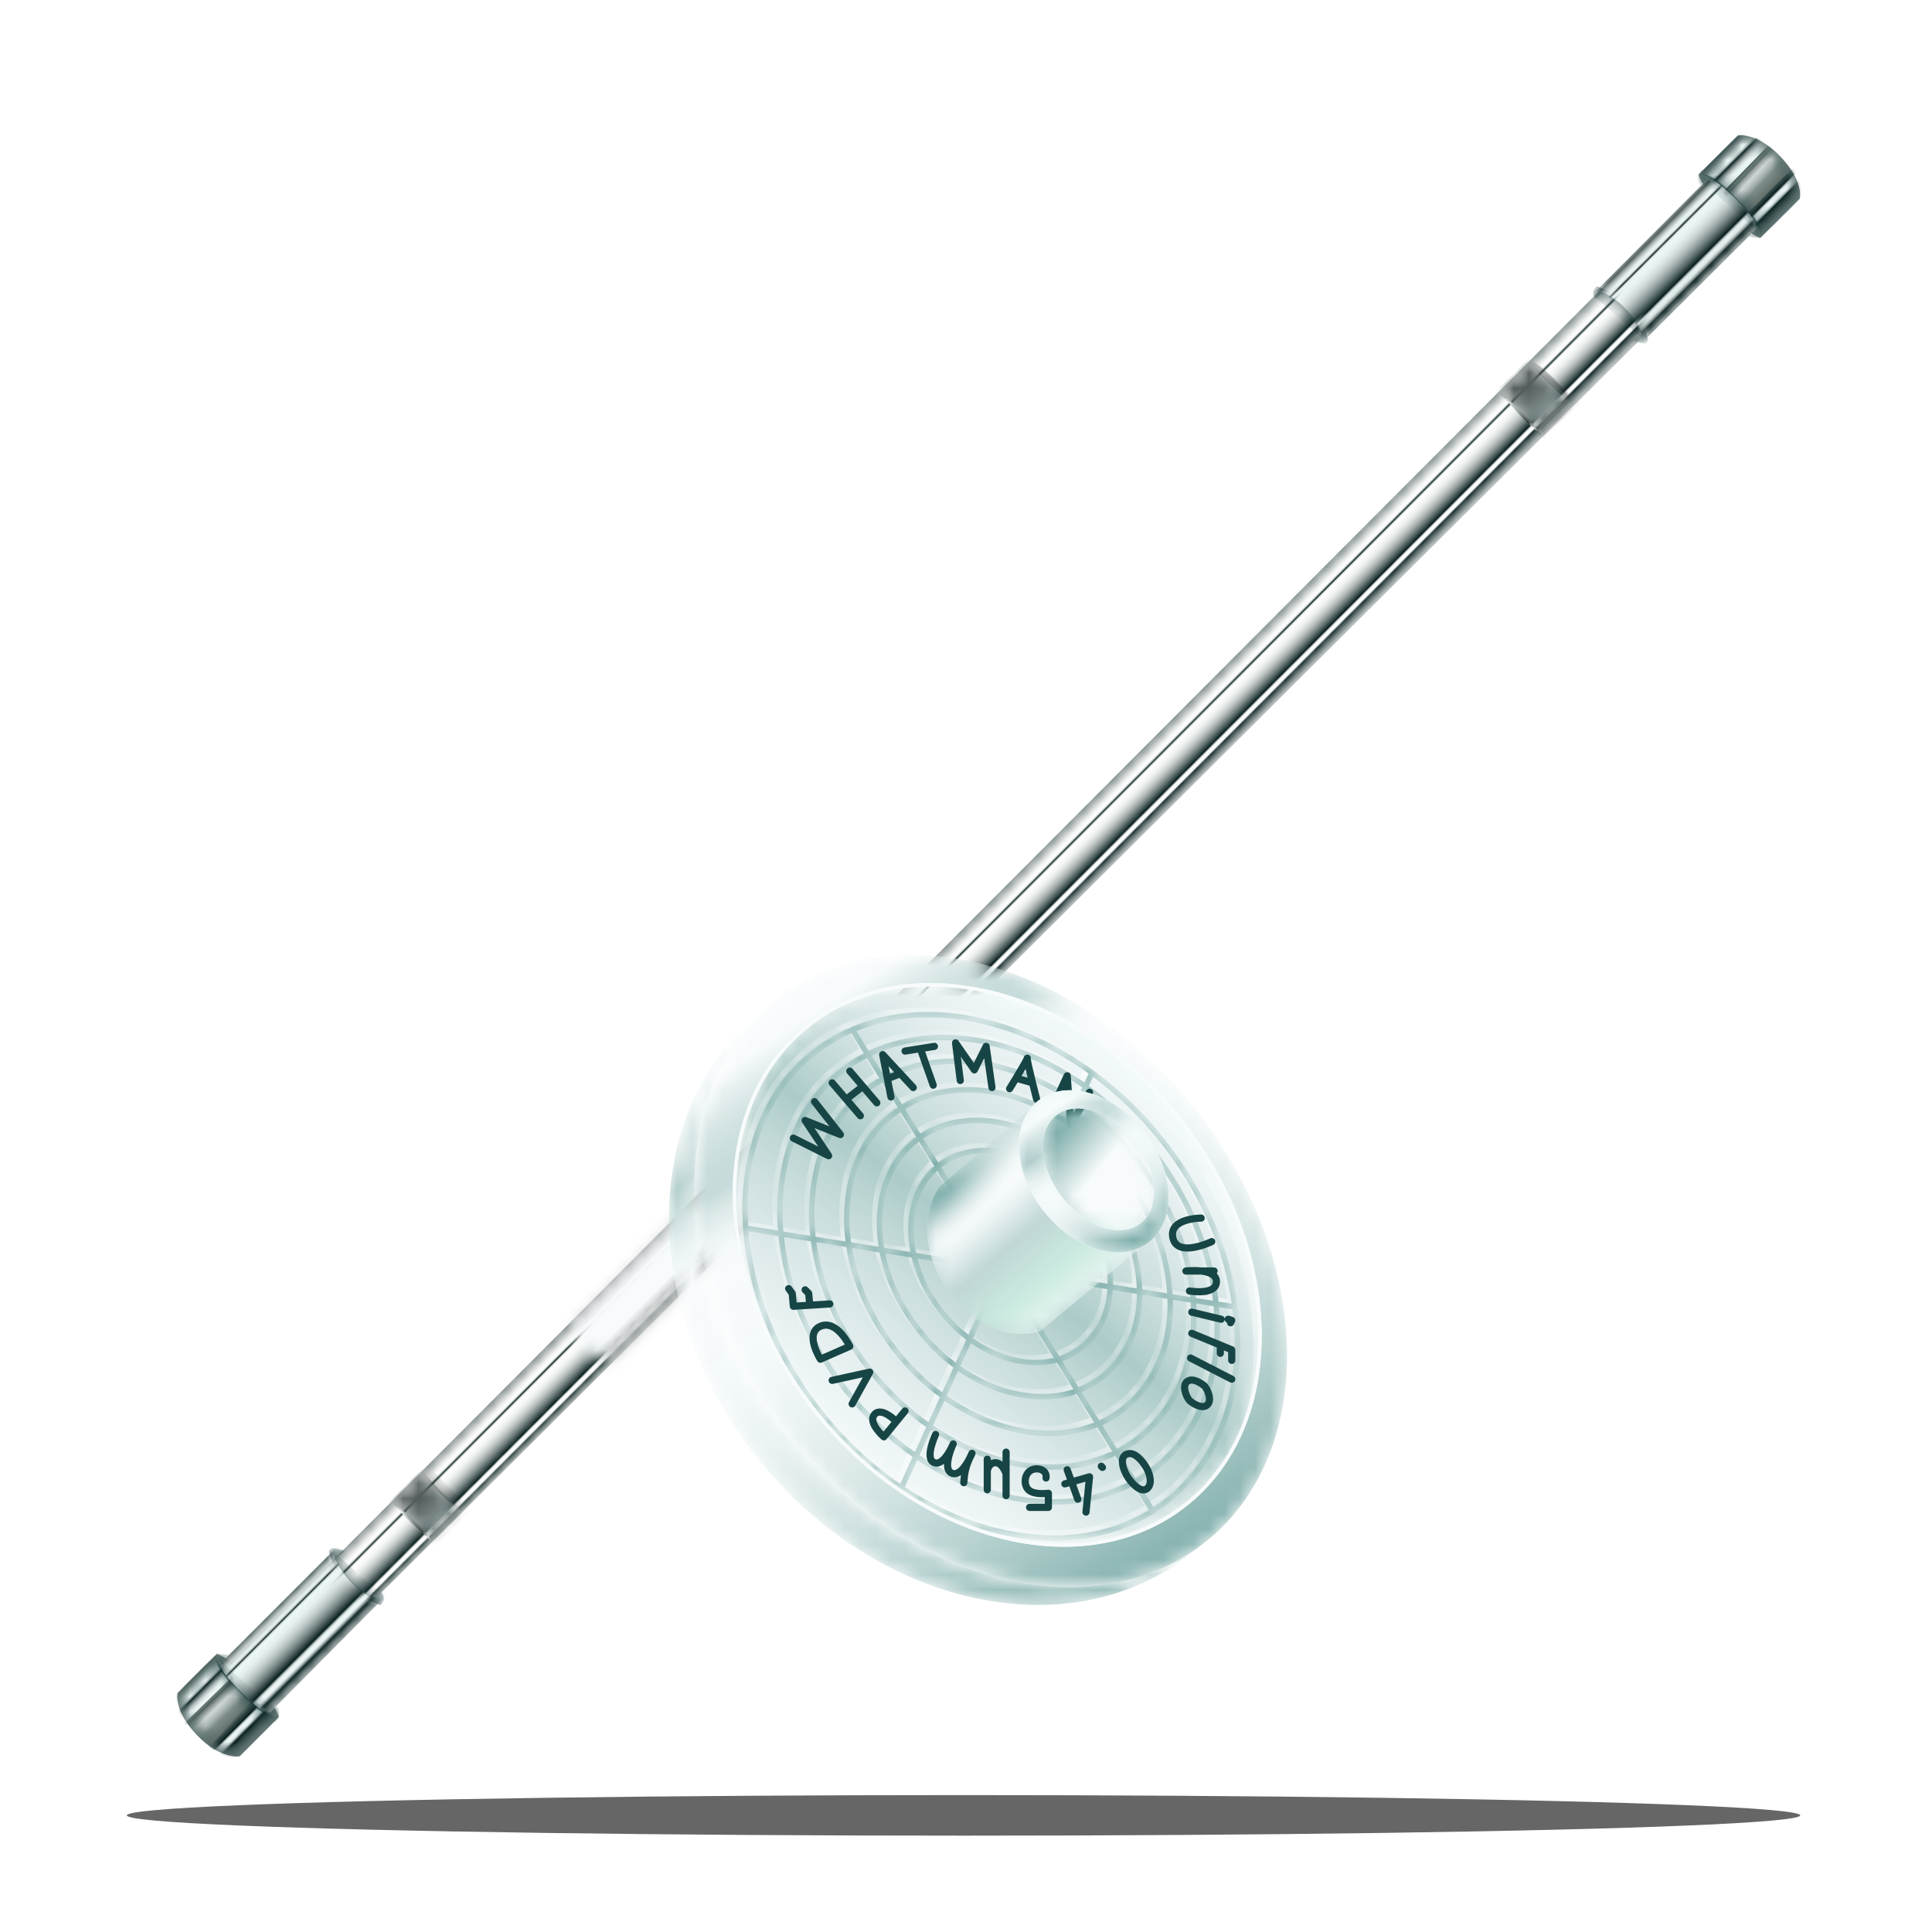 <svg width="120" height="120" viewBox="0 0 127 123" fill="none" xmlns="http://www.w3.org/2000/svg">
<g opacity="0.6" filter="url(#filter0_df_8447_19176)">
<ellipse cx="63.336" cy="113.333" rx="55" ry="1.333" fill="black"/>
</g>
<path d="M11.682 109.298L14.265 106.715C14.265 106.715 15.44 107.185 16.692 108.437C17.945 109.69 18.336 110.864 18.336 110.864L15.753 113.448C15.753 113.448 14.5 113.683 12.934 112.039C11.369 110.394 11.682 109.298 11.682 109.298Z" fill="#7D8D89"/>
<path d="M118.301 11.062L115.711 13.64C115.711 13.64 114.538 13.168 113.288 11.912C112.038 10.656 111.65 9.481 111.65 9.481L114.239 6.904C114.239 6.904 115.492 6.672 117.054 8.319C118.616 9.967 118.301 11.062 118.301 11.062Z" fill="#7D8D89"/>
<mask id="mask0_8447_19176" style="mask-type:alpha" maskUnits="userSpaceOnUse" x="12" y="99" width="14" height="14">
<path d="M22.013 99.825C23.361 100.043 25.013 101.838 25.066 103.192L15.358 112.978L12.148 109.69L22.013 99.825Z" fill="#215F5F"/>
</mask>
<g mask="url(#mask0_8447_19176)">
<path d="M22.013 99.825C23.361 100.043 25.013 101.838 25.066 103.192L15.358 112.978L12.148 109.69L22.013 99.825Z" fill="#E9ECEB"/>
<g filter="url(#filter1_f_8447_19176)">
<path d="M22.33 100.217L22.682 99.945L21.82 99.747L21.625 99.945C21.839 101.345 23.711 103.175 25.014 103.505L25.21 103.241C25.251 102.957 25.217 102.829 25.08 102.648L24.884 102.846L24.754 102.978C24.232 103.178 22.177 101.245 22.095 100.373C22.16 100.317 22.33 100.217 22.33 100.217Z" fill="url(#paint0_linear_8447_19176)"/>
</g>
</g>
<mask id="mask1_8447_19176" style="mask-type:alpha" maskUnits="userSpaceOnUse" x="104" y="7" width="14" height="14">
<path d="M107.948 20.512C106.6 20.292 104.953 18.492 104.902 17.139L114.633 7.375L117.835 10.67L107.948 20.512Z" fill="#215F5F"/>
</mask>
<g mask="url(#mask1_8447_19176)">
<path d="M107.948 20.512C106.6 20.292 104.953 18.492 104.902 17.139L114.633 7.375L117.835 10.67L107.948 20.512Z" fill="#E9ECEB"/>
<g filter="url(#filter2_f_8447_19176)">
<path d="M107.632 20.12L107.279 20.391L108.14 20.591L108.336 20.393C108.126 18.993 106.258 17.158 104.955 16.826L104.759 17.089C104.717 17.373 104.751 17.501 104.888 17.683L105.084 17.485L105.215 17.354C105.737 17.154 107.788 19.092 107.868 19.964C107.802 20.02 107.632 20.12 107.632 20.12Z" fill="url(#paint1_linear_8447_19176)"/>
</g>
</g>
<mask id="mask2_8447_19176" style="mask-type:alpha" maskUnits="userSpaceOnUse" x="12" y="7" width="106" height="106">
<path d="M117.612 10.574L15.209 112.508L12.625 109.846L114.715 7.521L117.612 10.574Z" fill="#D9D9D9"/>
</mask>
<g mask="url(#mask2_8447_19176)">
<path d="M117.612 10.574L15.209 112.508L12.625 109.846L114.715 7.521L117.612 10.574Z" fill="#FCFDFC"/>
<g filter="url(#filter3_f_8447_19176)">
<path d="M117.612 10.574L15.209 112.508L12.625 109.846L114.715 7.521L117.612 10.574Z" fill="url(#paint2_linear_8447_19176)"/>
</g>
<g filter="url(#filter4_d_8447_19176)">
<mask id="mask3_8447_19176" style="mask-type:alpha" maskUnits="userSpaceOnUse" x="37" y="65" width="23" height="23">
<path d="M56.391 65.981C56.234 67.022 57.957 68.901 59.02 68.901L40.535 87.299C39.637 87.534 37.523 85.342 37.836 84.579L56.391 65.981Z" fill="#EAF6F5"/>
</mask>
<g mask="url(#mask3_8447_19176)">
<g filter="url(#filter5_f_8447_19176)">
<path d="M56.345 60.602C56.345 63.636 60.67 68.287 64.376 69.299L38.841 94.58L30.398 86.085L56.345 60.602Z" fill="#F8FBFC"/>
</g>
<g filter="url(#filter6_f_8447_19176)">
<path d="M56.345 60.602C56.345 63.636 60.67 68.287 64.376 69.299L38.841 94.58L30.398 86.085L56.345 60.602Z" fill="url(#paint3_linear_8447_19176)"/>
</g>
</g>
</g>
<g filter="url(#filter7_f_8447_19176)">
<path d="M28.365 99.277C28.052 98.651 26.173 96.929 25.781 96.772C26.785 97.931 27.165 98.242 28.365 99.277Z" fill="url(#paint4_linear_8447_19176)"/>
</g>
<g filter="url(#filter8_f_8447_19176)">
<mask id="mask4_8447_19176" style="mask-type:alpha" maskUnits="userSpaceOnUse" x="25" y="94" width="6" height="6">
<path d="M28.365 99.277C28.365 99.042 26.016 96.85 25.781 96.772L27.817 94.736C27.895 95.128 30.087 97.163 30.4 97.242L28.365 99.277Z" fill="#2B3231"/>
</mask>
<g mask="url(#mask4_8447_19176)">
<path d="M28.365 99.434C28.365 99.199 25.86 96.772 25.625 96.693L27.739 94.58C27.817 94.971 30.166 97.242 30.479 97.32L28.365 99.434Z" fill="#2B3231"/>
<path d="M28.365 99.434C28.365 99.199 25.86 96.772 25.625 96.693L27.739 94.58C27.817 94.971 30.166 97.242 30.479 97.32L28.365 99.434Z" fill="url(#paint5_linear_8447_19176)"/>
<g opacity="0.5" filter="url(#filter9_f_8447_19176)">
<path d="M28.365 99.512C28.365 99.277 25.782 96.772 25.547 96.694V96.615C26.017 96.694 28.365 99.121 28.522 99.434L28.365 99.512Z" fill="url(#paint6_linear_8447_19176)"/>
</g>
<g opacity="0.5" filter="url(#filter10_f_8447_19176)">
<path d="M30.32 97.242C29.772 97.164 27.658 94.972 27.736 94.58L27.895 94.11L31.026 97.242L28.598 99.669L28.206 99.356L30.32 97.242Z" fill="#151919"/>
</g>
</g>
</g>
<g filter="url(#filter11_f_8447_19176)">
<path d="M101.326 26.624C101.013 25.997 98.977 23.962 98.586 23.805C99.59 24.965 100.126 25.588 101.326 26.624Z" fill="url(#paint7_linear_8447_19176)"/>
</g>
<g filter="url(#filter12_f_8447_19176)">
<mask id="mask5_8447_19176" style="mask-type:alpha" maskUnits="userSpaceOnUse" x="98" y="21" width="6" height="6">
<path d="M101.326 26.624C101.326 26.389 98.821 23.884 98.586 23.805L100.543 21.848C100.778 21.848 103.283 24.275 103.362 24.588L101.326 26.624Z" fill="#2B3231"/>
</mask>
<g mask="url(#mask5_8447_19176)">
<path d="M101.092 26.467C101.092 26.232 98.586 23.805 98.352 23.727L100.465 21.613C101.17 21.77 103.284 23.884 103.206 24.353L101.092 26.467Z" fill="#2B3231"/>
<path d="M101.092 26.467C101.092 26.232 98.586 23.805 98.352 23.727L100.465 21.613C100.857 21.926 103.049 24.04 103.206 24.353L101.092 26.467Z" fill="url(#paint8_linear_8447_19176)"/>
<g opacity="0.5" filter="url(#filter13_f_8447_19176)">
<path d="M101.483 26.859C101.483 26.624 98.899 24.119 98.664 24.041V23.962C99.134 24.041 101.483 26.468 101.639 26.781L101.483 26.859Z" fill="url(#paint9_linear_8447_19176)"/>
</g>
<g opacity="0.5" filter="url(#filter14_f_8447_19176)">
<path d="M103.281 24.51C103.046 24.353 100.306 21.926 100.384 21.535L100.463 21.456C101.481 22.474 103.908 24.51 103.908 24.51L101.402 26.78L101.089 26.624L103.281 24.51Z" fill="#151919"/>
</g>
</g>
</g>
</g>
<mask id="mask6_8447_19176" style="mask-type:alpha" maskUnits="userSpaceOnUse" x="12" y="99" width="14" height="14">
<path d="M22.013 99.825C22.013 101 23.657 102.8 25.066 103.192L15.358 112.978L12.148 109.69L22.013 99.825Z" fill="#EAF6F5"/>
</mask>
<g mask="url(#mask6_8447_19176)">
<g filter="url(#filter15_f_8447_19176)">
<path d="M22.013 99.825C22.013 101 23.657 102.8 25.066 103.192L15.358 112.978L12.148 109.69L22.013 99.825Z" fill="#EAF6F5"/>
</g>
<g filter="url(#filter16_f_8447_19176)">
<path d="M22.013 99.825C22.013 101 23.657 102.8 25.066 103.192L15.358 112.978L12.148 109.69L22.013 99.825Z" fill="url(#paint10_linear_8447_19176)"/>
</g>
<g opacity="0.6" filter="url(#filter17_f_8447_19176)">
<path d="M22.317 100.147L22.559 99.88L22.095 99.669L21.938 99.826C21.782 100.843 23.817 103.27 25.226 103.192L25.305 102.957C25.305 102.957 22.075 100.213 22.135 100.147C22.196 100.08 22.317 100.147 22.317 100.147Z" fill="#0E2F2F"/>
</g>
</g>
<mask id="mask7_8447_19176" style="mask-type:alpha" maskUnits="userSpaceOnUse" x="104" y="7" width="14" height="14">
<path d="M107.948 20.512C107.951 19.338 106.311 17.533 104.902 17.139L114.633 7.375L117.835 10.67L107.948 20.512Z" fill="#EAF6F5"/>
</mask>
<g mask="url(#mask7_8447_19176)">
<g filter="url(#filter18_f_8447_19176)">
<path d="M107.948 20.512C107.951 19.338 106.311 17.533 104.902 17.139L114.633 7.375L117.835 10.67L107.948 20.512Z" fill="#EAF6F5"/>
</g>
<g filter="url(#filter19_f_8447_19176)">
<path d="M107.952 20.512C107.955 19.338 106.315 17.533 104.906 17.139L114.637 7.375L117.839 10.67L107.952 20.512Z" fill="url(#paint11_linear_8447_19176)"/>
</g>
<g opacity="0.6" filter="url(#filter20_f_8447_19176)">
<path d="M107.645 20.191L107.402 20.456L107.866 20.669L108.023 20.512C108.182 19.495 106.152 17.063 104.743 17.138L104.664 17.373C104.664 17.373 107.888 20.125 107.827 20.191C107.766 20.257 107.645 20.191 107.645 20.191Z" fill="#0E2F2F"/>
</g>
</g>
<mask id="mask8_8447_19176" style="mask-type:alpha" maskUnits="userSpaceOnUse" x="11" y="106" width="8" height="8">
<path d="M11.682 109.298L14.265 106.715C14.265 106.715 15.44 107.185 16.692 108.437C17.945 109.69 18.336 110.864 18.336 110.864L15.753 113.448C15.753 113.448 14.5 113.683 12.934 112.039C11.369 110.394 11.682 109.298 11.682 109.298Z" fill="#174545"/>
</mask>
<g mask="url(#mask8_8447_19176)">
<g filter="url(#filter21_f_8447_19176)">
<path d="M11.682 109.298L14.265 106.715C14.265 106.715 13.874 107.263 15.831 109.22C17.788 111.177 18.336 110.864 18.336 110.864L15.753 113.448C15.753 113.448 14.5 113.683 12.934 112.039C11.369 110.394 11.682 109.298 11.682 109.298Z" fill="#0E2F2F"/>
</g>
<g opacity="0.75" filter="url(#filter22_f_8447_19176)">
<path d="M14.736 107.106L15.049 106.793L14.266 106.715L14.031 106.95C14.288 108.612 16.537 110.786 18.102 111.177L18.337 110.864C18.387 110.527 18.346 110.375 18.181 110.16L17.946 110.394L17.789 110.551C17.163 110.789 14.599 108.377 14.501 107.341C14.579 107.274 14.736 107.106 14.736 107.106Z" fill="url(#paint12_linear_8447_19176)"/>
</g>
<mask id="mask9_8447_19176" style="mask-type:alpha" maskUnits="userSpaceOnUse" x="11" y="106" width="8" height="8">
<path d="M11.682 109.298L14.265 106.715C14.265 106.715 13.874 107.263 15.831 109.22C17.788 111.177 18.336 110.864 18.336 110.864L15.753 113.448C15.753 113.448 14.5 113.683 12.934 112.039C11.369 110.394 11.682 109.298 11.682 109.298Z" fill="#2B7777"/>
</mask>
<g mask="url(#mask9_8447_19176)">
<g filter="url(#filter23_f_8447_19176)">
<path d="M11.682 109.298L14.265 106.715C14.265 106.715 13.952 107.185 15.909 109.142C17.867 111.099 18.336 110.864 18.336 110.864L15.753 113.448C15.753 113.448 14.5 113.683 12.934 112.039C11.369 110.394 11.682 109.298 11.682 109.298Z" fill="url(#paint13_linear_8447_19176)"/>
</g>
<g filter="url(#filter24_f_8447_19176)">
<path d="M15.202 108.124L12.07 111.177L12.227 111.412L15.358 108.359L15.202 108.124Z" fill="#627470"/>
</g>
<g filter="url(#filter25_f_8447_19176)">
<path d="M11.603 109.298L14.265 106.636C14.265 106.636 14.368 107.233 15.205 108.28L12.151 111.255C11.368 110.159 11.603 109.298 11.603 109.298Z" fill="#EAF6F5"/>
<path d="M18.336 110.864L15.753 113.447C15.753 113.447 15.048 113.839 13.717 112.821L16.692 109.768C17.803 110.697 18.336 110.864 18.336 110.864Z" fill="#EAF6F5"/>
</g>
<g filter="url(#filter26_f_8447_19176)">
<path d="M11.603 109.298L14.265 106.636C14.265 106.636 14.368 107.233 15.205 108.28L12.151 111.255C11.368 110.159 11.603 109.298 11.603 109.298Z" fill="url(#paint14_linear_8447_19176)"/>
<path d="M18.336 110.864L15.753 113.447C15.753 113.447 15.048 113.839 13.717 112.821L16.692 109.768C17.803 110.697 18.336 110.864 18.336 110.864Z" fill="url(#paint15_linear_8447_19176)"/>
</g>
<g opacity="0.6" filter="url(#filter27_f_8447_19176)">
<path d="M14.737 107.106L15.05 106.793L14.267 106.636L14.189 106.715C14.032 106.871 14.267 107.654 15.011 108.476L15.167 108.554C15.246 108.711 16.412 109.893 16.49 109.893L13.641 112.899L16.49 109.961C16.569 110.039 17.79 111.177 18.416 110.864L18.495 110.707C18.495 110.707 14.424 107.184 14.502 107.106C14.58 107.028 14.737 107.106 14.737 107.106Z" fill="#0E2F2F"/>
</g>
</g>
</g>
<mask id="mask10_8447_19176" style="mask-type:alpha" maskUnits="userSpaceOnUse" x="111" y="6" width="8" height="8">
<path d="M118.301 11.062L115.711 13.64C115.711 13.64 114.538 13.168 113.288 11.912C112.038 10.656 111.65 9.481 111.65 9.481L114.239 6.904C114.239 6.904 115.492 6.672 117.054 8.319C118.616 9.967 118.301 11.062 118.301 11.062Z" fill="#174545"/>
</mask>
<g mask="url(#mask10_8447_19176)">
<g filter="url(#filter28_f_8447_19176)">
<path d="M118.301 11.062L115.711 13.64C115.711 13.64 116.104 13.093 114.151 11.131C112.198 9.169 111.65 9.481 111.65 9.481L114.239 6.904C114.239 6.904 115.492 6.672 117.054 8.319C118.616 9.967 118.301 11.062 118.301 11.062Z" fill="#0E2F2F"/>
</g>
<g opacity="0.75" filter="url(#filter29_f_8447_19176)">
<path d="M115.242 13.248L114.928 13.56L115.71 13.64L115.946 13.406C115.693 11.742 113.449 9.564 111.884 9.169L111.649 9.481C111.599 9.819 111.639 9.97 111.804 10.186L112.039 9.952L112.196 9.796C112.823 9.559 115.381 11.978 115.477 13.013C115.399 13.081 115.242 13.248 115.242 13.248Z" fill="url(#paint16_linear_8447_19176)"/>
</g>
<mask id="mask11_8447_19176" style="mask-type:alpha" maskUnits="userSpaceOnUse" x="111" y="6" width="8" height="8">
<path d="M118.301 11.062L115.711 13.64C115.711 13.64 116.104 13.093 114.151 11.131C112.198 9.169 111.65 9.481 111.65 9.481L114.239 6.904C114.239 6.904 115.492 6.672 117.054 8.319C118.616 9.967 118.301 11.062 118.301 11.062Z" fill="#2B7777"/>
</mask>
<g mask="url(#mask11_8447_19176)">
<g filter="url(#filter30_f_8447_19176)">
<path d="M118.299 11.062L115.71 13.64C115.71 13.64 116.024 13.171 114.071 11.209C112.119 9.248 111.648 9.481 111.648 9.481L114.238 6.904C114.238 6.904 115.491 6.672 117.053 8.319C118.615 9.967 118.299 11.062 118.299 11.062Z" fill="url(#paint17_linear_8447_19176)"/>
</g>
<g filter="url(#filter31_f_8447_19176)">
<path d="M113.479 10.905L116.515 7.756L116.351 7.526L113.315 10.675L113.479 10.905Z" fill="#627470"/>
</g>
<g filter="url(#filter32_f_8447_19176)">
<path d="M118.379 11.063L115.711 13.718C115.711 13.718 115.61 13.121 114.776 12.072L117.836 9.104C118.616 10.202 118.379 11.063 118.379 11.063Z" fill="#EAF6F5"/>
<path d="M111.65 9.481L114.24 6.904C114.24 6.904 114.945 6.514 116.274 7.535L113.292 10.581C112.183 9.65 111.65 9.481 111.65 9.481Z" fill="#EAF6F5"/>
</g>
<g filter="url(#filter33_f_8447_19176)">
<path d="M118.378 11.063L115.71 13.718C115.71 13.718 115.608 13.121 114.774 12.072L117.834 9.104C118.614 10.202 118.378 11.063 118.378 11.063Z" fill="url(#paint18_linear_8447_19176)"/>
<path d="M111.648 9.481L114.238 6.904C114.238 6.904 114.943 6.514 116.272 7.535L113.29 10.581C112.181 9.649 111.648 9.481 111.648 9.481Z" fill="url(#paint19_linear_8447_19176)"/>
</g>
<g opacity="0.6" filter="url(#filter34_f_8447_19176)">
<path d="M114.931 13.56L115.245 13.248C115.245 13.248 115.402 13.326 115.48 13.248C115.559 13.17 111.496 9.637 111.496 9.637L111.574 9.481C112.201 9.169 113.42 10.31 113.498 10.388L113.54 10.496C114.051 10.944 114.363 11.26 114.95 11.905C114.954 11.905 114.964 11.898 114.981 11.884C114.979 11.882 114.977 11.879 114.974 11.877L115.484 11.396C116.306 10.572 117.789 9.051 117.846 9.165L115.484 11.396C115.239 11.641 115.053 11.824 114.981 11.884C115.718 12.705 115.949 13.484 115.792 13.64L115.714 13.718L114.931 13.56Z" fill="#0E2F2F"/>
</g>
</g>
</g>
<mask id="mask12_8447_19176" style="mask-type:alpha" maskUnits="userSpaceOnUse" x="43" y="63" width="37" height="41">
<path d="M79.187 99.4C79.028 99.525 78.867 99.646 78.704 99.763C78.54 99.903 78.374 100.041 78.203 100.175C70.219 106.464 57.452 103.569 49.686 93.711C41.921 83.852 42.099 70.762 50.083 64.473C50.253 64.339 50.426 64.209 50.601 64.082C50.753 63.951 50.908 63.823 51.066 63.698L51.383 63.555C51.118 63.722 50.857 63.898 50.601 64.082C43.64 70.101 44.054 82.513 51.654 92.161C59.253 101.809 71.222 105.119 78.704 99.763C78.958 99.545 79.204 99.319 79.441 99.086L79.187 99.4Z" fill="#EAF6F5"/>
</mask>
<g mask="url(#mask12_8447_19176)">
<path d="M79.187 99.4C79.028 99.525 78.867 99.646 78.704 99.763C78.54 99.903 78.374 100.041 78.203 100.175C70.219 106.464 57.452 103.569 49.686 93.711C41.921 83.852 42.099 70.762 50.083 64.473C50.253 64.339 50.426 64.209 50.601 64.082C50.753 63.951 50.908 63.823 51.066 63.698L51.383 63.555C51.118 63.722 50.857 63.898 50.601 64.082C43.64 70.101 44.054 82.513 51.654 92.161C59.253 101.809 71.222 105.119 78.704 99.763C78.958 99.545 79.204 99.319 79.441 99.086L79.187 99.4Z" fill="#F8FBFC"/>
<g filter="url(#filter35_f_8447_19176)">
<path d="M79.187 99.4C79.028 99.525 78.867 99.646 78.704 99.763C78.54 99.903 78.374 100.041 78.203 100.175C70.219 106.464 57.452 103.569 49.686 93.711C41.921 83.852 42.099 70.762 50.083 64.473C50.253 64.339 50.426 64.209 50.601 64.082C50.753 63.951 50.908 63.823 51.066 63.698L51.383 63.555C51.118 63.722 50.857 63.898 50.601 64.082C43.64 70.101 44.054 82.513 51.654 92.161C59.253 101.809 71.222 105.119 78.704 99.763C78.958 99.545 79.204 99.319 79.441 99.086L79.187 99.4Z" fill="url(#paint20_linear_8447_19176)"/>
</g>
</g>
<mask id="mask13_8447_19176" style="mask-type:alpha" maskUnits="userSpaceOnUse" x="48" y="62" width="35" height="38">
<ellipse cx="65.55" cy="81.147" rx="15.463" ry="20.16" transform="rotate(-37.935 65.55 81.147)" fill="#F8FBFC"/>
</mask>
<g mask="url(#mask13_8447_19176)">
<ellipse cx="65.55" cy="81.147" rx="15.463" ry="20.16" transform="rotate(-37.935 65.55 81.147)" fill="#F8FBFC"/>
<g filter="url(#filter36_f_8447_19176)">
<ellipse cx="65.55" cy="81.147" rx="15.463" ry="20.16" transform="rotate(-37.935 65.55 81.147)" fill="url(#paint21_linear_8447_19176)"/>
</g>
</g>
<g filter="url(#filter37_f_8447_19176)">
<mask id="mask14_8447_19176" style="mask-type:alpha" maskUnits="userSpaceOnUse" x="48" y="64" width="34" height="36">
<path fill-rule="evenodd" clip-rule="evenodd" d="M48.512 78.364L48.536 78.728C48.838 82.699 50.451 86.932 53.37 90.665C59.45 98.44 69.02 101.268 75.405 97.42L75.707 97.232C75.981 97.055 76.249 96.865 76.51 96.662C82.848 91.737 82.765 81.067 76.324 72.829C70.704 65.643 62.102 62.682 55.79 65.314L55.46 65.458C54.658 65.822 53.896 66.279 53.184 66.832C49.806 69.457 48.252 73.713 48.512 78.364ZM61.297 74.812L65.192 81.053L59.908 80.201C59.459 78.072 59.946 76.042 61.297 74.812ZM61.106 74.505C59.627 75.81 59.105 77.933 59.534 80.141L57.813 79.863C57.343 77.06 58.117 74.427 60.061 72.916C60.073 72.907 60.085 72.897 60.097 72.888L61.106 74.505ZM61.573 74.581L65.518 80.904L68.287 74.873C65.985 73.384 63.337 73.227 61.573 74.581ZM68.436 74.548C66.059 73.032 63.293 72.835 61.383 74.278L60.387 72.681C62.734 71.11 66.091 71.409 68.997 73.325L68.436 74.548ZM68.586 75.075L65.797 81.15L72.502 82.231C72.509 80.536 71.881 78.652 70.576 76.984C69.978 76.219 69.302 75.581 68.586 75.075ZM72.858 82.289C72.876 80.484 72.208 78.493 70.857 76.765C70.227 75.96 69.505 75.283 68.736 74.748L69.295 73.529C70.236 74.192 71.122 75.028 71.903 76.027C73.514 78.088 74.34 80.409 74.416 82.54L72.858 82.289ZM72.491 82.589L65.908 81.528L69.325 87.004C69.82 86.848 70.282 86.611 70.695 86.29C71.794 85.436 72.403 84.102 72.491 82.589ZM69.52 87.317C70.019 87.148 70.489 86.901 70.914 86.57C72.105 85.645 72.748 84.231 72.845 82.647L74.421 82.901C74.412 85.075 73.605 87.019 72.04 88.235C71.598 88.578 71.115 88.849 70.601 89.049L69.52 87.317ZM68.966 87.102L65.566 81.654L63.659 85.81C65.376 87.025 67.323 87.481 68.966 87.102ZM63.509 86.136C65.322 87.398 67.401 87.876 69.166 87.422L70.257 89.171C68.004 89.894 65.237 89.332 62.822 87.633L63.509 86.136ZM63.366 85.594L65.279 81.427L59.996 80.575C60.29 81.702 60.845 82.846 61.671 83.903C62.186 84.561 62.759 85.126 63.366 85.594ZM59.615 80.514C59.913 81.745 60.505 82.989 61.39 84.121C61.939 84.823 62.557 85.426 63.215 85.923L62.528 87.42C61.691 86.791 60.901 86.024 60.197 85.123C58.988 83.577 58.221 81.884 57.882 80.234L59.615 80.514ZM57.444 79.804C56.995 76.939 57.792 74.228 59.842 72.636C59.864 72.619 59.886 72.602 59.908 72.585L58.886 70.947C58.758 71.034 58.633 71.124 58.51 71.22C56.162 73.044 55.182 76.163 55.634 79.512L57.444 79.804ZM55.69 79.881L57.509 80.174C57.848 81.928 58.651 83.724 59.916 85.342C60.654 86.285 61.488 87.091 62.377 87.749L61.633 89.37C60.565 88.577 59.559 87.605 58.664 86.461C57.041 84.385 56.056 82.092 55.69 79.881ZM55.269 79.453C54.834 76.041 55.84 72.844 58.291 70.939C58.424 70.836 58.559 70.738 58.697 70.645L57.68 69.016C57.362 69.202 57.054 69.409 56.759 69.639C54.047 71.746 52.877 75.298 53.307 79.137L55.269 79.453ZM53.353 79.504L55.321 79.821C55.685 82.137 56.706 84.534 58.383 86.679C59.311 87.865 60.362 88.876 61.482 89.698L60.732 91.333C59.359 90.359 58.067 89.137 56.929 87.682C54.916 85.107 53.73 82.242 53.353 79.504ZM52.944 79.078C52.53 75.176 53.727 71.545 56.54 69.359C56.846 69.121 57.163 68.906 57.492 68.714L56.672 67.4C56.155 67.669 55.661 67.985 55.192 68.349C52.183 70.687 50.83 74.568 51.184 78.794L52.944 79.078ZM51.218 79.16L52.987 79.445C53.36 82.289 54.581 85.257 56.648 87.9C57.819 89.397 59.156 90.657 60.582 91.66L59.833 93.291C58.223 92.164 56.708 90.74 55.378 89.04C52.948 85.932 51.569 82.452 51.218 79.16ZM50.822 78.736C50.483 74.445 51.864 70.484 54.973 68.068C55.452 67.696 55.957 67.373 56.483 67.097L55.65 65.762C54.857 66.118 54.104 66.568 53.404 67.112C50.34 69.493 48.808 73.276 48.841 77.504C48.844 77.808 48.854 78.114 48.873 78.422L50.822 78.736ZM48.898 78.786L50.855 79.101C51.2 82.5 52.615 86.084 55.097 89.258C56.459 91 58.02 92.461 59.683 93.618L58.874 95.382C56.981 94.084 55.202 92.43 53.651 90.446C50.793 86.791 49.211 82.658 48.898 78.786ZM55.981 65.62L56.802 66.936C60.964 64.933 66.368 65.798 70.979 69.007L71.251 68.415C69.142 66.895 66.88 65.823 64.626 65.239C61.59 64.452 58.581 64.552 55.981 65.62ZM71.544 68.63L71.275 69.216C72.824 70.337 74.278 71.725 75.557 73.361C78.011 76.5 79.422 80.04 79.787 83.406L80.665 83.547C80.156 80.02 78.617 76.34 76.043 73.048C74.691 71.319 73.166 69.841 71.544 68.63ZM80.714 83.915L79.822 83.771C80.195 88.106 78.817 92.113 75.68 94.55C75.308 94.839 74.921 95.099 74.52 95.33L75.519 96.93C75.782 96.76 76.04 96.577 76.29 96.382C79.354 94.001 80.886 90.218 80.853 85.991C80.847 85.308 80.801 84.615 80.714 83.915ZM75.217 97.119L74.208 95.502C70.092 97.685 64.658 96.947 59.982 93.821L59.173 95.584C61.069 96.838 63.072 97.738 65.068 98.256C68.709 99.199 72.311 98.868 75.217 97.119ZM60.131 93.496C64.723 96.587 70.034 97.295 74.019 95.199L72.992 93.554C69.427 95.233 64.84 94.529 60.88 91.865L60.131 93.496ZM61.029 91.539C64.902 94.166 69.365 94.843 72.802 93.249L71.816 91.669C68.798 92.867 65.023 92.17 61.777 89.909L61.029 91.539ZM61.927 89.583C65.084 91.804 68.731 92.475 71.624 91.361L70.452 89.483C68.075 90.286 65.179 89.7 62.672 87.96L61.927 89.583ZM70.793 89.357L71.957 91.223C72.487 90.989 72.988 90.692 73.453 90.33C75.522 88.723 76.528 86.112 76.43 83.224L74.778 82.958C74.757 85.202 73.918 87.225 72.259 88.515C71.805 88.868 71.313 89.147 70.793 89.357ZM74.774 82.598L76.412 82.862C76.244 80.297 75.217 77.541 73.299 75.089C72.318 73.834 71.203 72.785 70.018 71.954L69.445 73.202C70.439 73.894 71.371 74.768 72.185 75.809C73.844 77.931 74.708 80.359 74.774 82.598ZM69.146 73L69.72 71.75C66.197 69.409 62.124 68.972 59.185 70.755L60.198 72.379C62.685 70.719 66.162 71.053 69.146 73ZM58.997 70.453C62.071 68.581 66.265 69.052 69.869 71.425L70.316 70.451C66.256 67.635 61.52 66.974 57.992 68.842L58.997 70.453ZM57.803 68.539C61.463 66.583 66.322 67.275 70.466 70.125L70.829 69.333C66.303 66.16 61.025 65.324 56.992 67.241L57.803 68.539ZM71.124 69.544L70.762 70.333C72.134 71.319 73.421 72.544 74.551 73.99C76.793 76.857 78.04 80.106 78.289 83.164L79.423 83.347C79.053 80.088 77.678 76.652 75.275 73.579C74.029 71.986 72.621 70.635 71.124 69.544ZM79.46 83.713L78.314 83.528C78.516 87.155 77.3 90.48 74.659 92.531C74.233 92.863 73.782 93.151 73.313 93.395L74.332 95.027C74.722 94.803 75.1 94.551 75.461 94.27C78.497 91.911 79.848 87.982 79.46 83.713ZM73.124 93.092C73.584 92.854 74.024 92.574 74.44 92.251C76.983 90.276 78.17 87.031 77.954 83.47L76.788 83.282C76.875 86.238 75.838 88.928 73.672 90.61C73.196 90.981 72.685 91.286 72.148 91.529L73.124 93.092ZM76.772 82.92L77.928 83.106C77.671 80.154 76.461 77.01 74.27 74.208C73.172 72.804 71.931 71.617 70.612 70.66L70.168 71.628C71.406 72.487 72.567 73.575 73.581 74.871C75.547 77.386 76.612 80.248 76.772 82.92Z" fill="#619B96"/>
</mask>
<g mask="url(#mask14_8447_19176)">
<path fill-rule="evenodd" clip-rule="evenodd" d="M48.512 78.207L48.536 78.571C48.838 82.542 50.451 86.775 53.37 90.508C59.45 98.283 69.02 101.111 75.405 97.264L75.707 97.075C75.981 96.898 76.249 96.708 76.51 96.505C82.848 91.58 82.765 80.91 76.324 72.673C70.704 65.486 62.102 62.526 55.79 65.158L55.46 65.301C54.658 65.665 53.896 66.122 53.184 66.675C49.806 69.3 48.252 73.557 48.512 78.207ZM61.297 74.655L65.192 80.896L59.908 80.044C59.459 77.915 59.946 75.885 61.297 74.655ZM61.106 74.348C59.627 75.654 59.105 77.777 59.534 79.984L57.813 79.707C57.343 76.903 58.117 74.27 60.061 72.759C60.073 72.75 60.085 72.741 60.097 72.732L61.106 74.348ZM61.573 74.424L65.518 80.747L68.287 74.716C65.985 73.228 63.337 73.071 61.573 74.424ZM68.436 74.392C66.059 72.875 63.293 72.678 61.383 74.121L60.387 72.524C62.734 70.954 66.091 71.252 68.997 73.168L68.436 74.392ZM68.586 74.918L65.797 80.994L72.502 82.075C72.509 80.379 71.881 78.496 70.576 76.827C69.978 76.063 69.302 75.424 68.586 74.918ZM72.858 82.132C72.876 80.327 72.208 78.337 70.857 76.609C70.227 75.803 69.505 75.127 68.736 74.592L69.295 73.372C70.236 74.035 71.122 74.871 71.903 75.871C73.514 77.931 74.34 80.252 74.416 82.383L72.858 82.132ZM72.491 82.433L65.908 81.371L69.325 86.848C69.82 86.691 70.282 86.454 70.695 86.133C71.794 85.279 72.403 83.945 72.491 82.433ZM69.52 87.16C70.019 86.992 70.489 86.744 70.914 86.413C72.105 85.488 72.748 84.075 72.845 82.49L74.421 82.744C74.412 84.918 73.605 86.862 72.04 88.078C71.598 88.421 71.115 88.692 70.601 88.892L69.52 87.16ZM68.966 86.945L65.566 81.497L63.659 85.653C65.376 86.868 67.323 87.325 68.966 86.945ZM63.509 85.979C65.322 87.241 67.401 87.719 69.166 87.265L70.257 89.014C68.004 89.737 65.237 89.175 62.822 87.477L63.509 85.979ZM63.366 85.437L65.279 81.27L59.996 80.418C60.29 81.546 60.845 82.689 61.671 83.746C62.186 84.404 62.759 84.969 63.366 85.437ZM59.615 80.357C59.913 81.588 60.505 82.832 61.39 83.964C61.939 84.666 62.557 85.269 63.215 85.766L62.528 87.263C61.691 86.635 60.901 85.867 60.197 84.966C58.988 83.42 58.221 81.727 57.882 80.078L59.615 80.357ZM57.444 79.647C56.995 76.783 57.792 74.071 59.842 72.479C59.864 72.462 59.886 72.445 59.908 72.429L58.886 70.79C58.758 70.877 58.633 70.968 58.51 71.063C56.162 72.888 55.182 76.006 55.634 79.355L57.444 79.647ZM55.69 79.724L57.509 80.017C57.848 81.771 58.651 83.567 59.916 85.185C60.654 86.128 61.488 86.934 62.377 87.592L61.633 89.213C60.565 88.421 59.559 87.448 58.664 86.304C57.041 84.229 56.056 81.935 55.69 79.724ZM55.269 79.296C54.834 75.884 55.84 72.688 58.291 70.783C58.424 70.68 58.559 70.582 58.697 70.488L57.68 68.859C57.362 69.045 57.054 69.253 56.759 69.482C54.047 71.59 52.877 75.142 53.307 78.98L55.269 79.296ZM53.353 79.347L55.321 79.665C55.685 81.981 56.706 84.377 58.383 86.522C59.311 87.709 60.362 88.719 61.482 89.541L60.732 91.176C59.359 90.202 58.067 88.98 56.929 87.525C54.916 84.95 53.73 82.086 53.353 79.347ZM52.944 78.921C52.53 75.019 53.727 71.388 56.54 69.202C56.846 68.965 57.163 68.749 57.492 68.557L56.672 67.243C56.155 67.512 55.661 67.828 55.192 68.192C52.183 70.531 50.83 74.411 51.184 78.638L52.944 78.921ZM51.218 79.003L52.987 79.288C53.36 82.132 54.581 85.1 56.648 87.744C57.819 89.24 59.156 90.5 60.582 91.503L59.833 93.135C58.223 92.007 56.708 90.584 55.378 88.883C52.948 85.775 51.569 82.296 51.218 79.003ZM50.822 78.579C50.483 74.288 51.864 70.328 54.973 67.912C55.452 67.54 55.957 67.216 56.483 66.94L55.65 65.606C54.857 65.962 54.104 66.411 53.404 66.955C50.34 69.336 48.808 73.119 48.841 77.347C48.844 77.651 48.854 77.957 48.873 78.265L50.822 78.579ZM48.898 78.629L50.855 78.945C51.2 82.343 52.615 85.927 55.097 89.101C56.459 90.843 58.02 92.305 59.683 93.461L58.874 95.225C56.981 93.927 55.202 92.273 53.651 90.29C50.793 86.634 49.211 82.501 48.898 78.629ZM55.981 65.463L56.802 66.779C60.964 64.776 66.368 65.641 70.979 68.85L71.251 68.258C69.142 66.738 66.88 65.666 64.626 65.082C61.59 64.295 58.581 64.395 55.981 65.463ZM71.544 68.473L71.275 69.06C72.824 70.18 74.278 71.569 75.556 73.204C78.011 76.343 79.422 79.883 79.787 83.249L80.665 83.391C80.156 79.863 78.617 76.183 76.043 72.891C74.691 71.163 73.166 69.684 71.544 68.473ZM80.714 83.758L79.822 83.615C80.195 87.949 78.817 91.957 75.68 94.393C75.308 94.682 74.921 94.942 74.52 95.173L75.519 96.773C75.782 96.603 76.04 96.42 76.29 96.225C79.354 93.845 80.886 90.062 80.853 85.834C80.847 85.152 80.801 84.458 80.714 83.758ZM75.217 96.962L74.208 95.346C70.092 97.528 64.658 96.79 59.982 93.665L59.173 95.427C61.069 96.682 63.072 97.582 65.068 98.099C68.709 99.043 72.311 98.711 75.217 96.962ZM60.131 93.339C64.723 96.43 70.034 97.138 74.019 95.042L72.992 93.397C69.427 95.077 64.84 94.372 60.88 91.708L60.131 93.339ZM61.029 91.383C64.902 94.009 69.365 94.686 72.802 93.092L71.816 91.513C68.798 92.71 65.023 92.013 61.777 89.752L61.029 91.383ZM61.927 89.426C65.084 91.647 68.731 92.319 71.624 91.204L70.452 89.326C68.075 90.129 65.179 89.544 62.672 87.803L61.927 89.426ZM70.793 89.2L71.957 91.066C72.487 90.832 72.988 90.535 73.453 90.173C75.522 88.566 76.528 85.956 76.43 83.068L74.778 82.801C74.757 85.045 73.918 87.069 72.259 88.358C71.805 88.711 71.313 88.991 70.793 89.2ZM74.774 82.441L76.412 82.705C76.244 80.14 75.217 77.384 73.299 74.932C72.318 73.677 71.203 72.628 70.018 71.797L69.445 73.045C70.439 73.738 71.371 74.612 72.184 75.652C73.844 77.775 74.708 80.202 74.774 82.441ZM69.146 72.844L69.72 71.594C66.197 69.253 62.124 68.815 59.185 70.598L60.198 72.222C62.685 70.562 66.162 70.897 69.146 72.844ZM58.997 70.296C62.071 68.425 66.265 68.895 69.869 71.269L70.316 70.294C66.256 67.478 61.52 66.817 57.992 68.686L58.997 70.296ZM57.803 68.383C61.463 66.426 66.322 67.119 70.466 69.968L70.829 69.176C66.303 66.003 61.025 65.168 56.992 67.084L57.803 68.383ZM71.124 69.387L70.762 70.176C72.134 71.162 73.421 72.387 74.551 73.833C76.793 76.7 78.04 79.949 78.289 83.007L79.423 83.19C79.053 79.931 77.678 76.495 75.275 73.422C74.029 71.829 72.621 70.479 71.124 69.387ZM79.46 83.556L78.314 83.371C78.516 86.999 77.3 90.323 74.659 92.374C74.233 92.706 73.782 92.994 73.313 93.238L74.332 94.871C74.722 94.646 75.1 94.394 75.461 94.113C78.497 91.754 79.848 87.826 79.46 83.556ZM73.124 92.935C73.584 92.698 74.024 92.418 74.44 92.094C76.983 90.119 78.17 86.874 77.954 83.313L76.788 83.125C76.875 86.081 75.838 88.771 73.672 90.454C73.196 90.824 72.685 91.129 72.148 91.372L73.124 92.935ZM76.772 82.763L77.928 82.949C77.671 79.998 76.461 76.853 74.27 74.051C73.172 72.647 71.931 71.46 70.612 70.504L70.168 71.471C71.406 72.331 72.567 73.418 73.581 74.714C75.547 77.229 76.612 80.091 76.772 82.763Z" fill="white"/>
<path fill-rule="evenodd" clip-rule="evenodd" d="M48.825 78.52L48.849 78.884C49.15 82.856 50.764 87.088 53.683 90.822C59.762 98.596 69.332 101.425 75.718 97.577L76.02 97.388C76.293 97.212 76.561 97.022 76.822 96.819C83.161 91.894 83.078 81.224 76.636 72.986C71.017 65.8 62.415 62.839 56.103 65.471L55.773 65.615C54.971 65.979 54.209 66.436 53.497 66.989C50.119 69.614 48.565 73.87 48.825 78.52ZM61.609 74.968L65.504 81.21L60.22 80.358C59.772 78.228 60.259 76.198 61.609 74.968ZM61.418 74.662C59.94 75.967 59.418 78.09 59.847 80.297L58.125 80.02C57.656 77.216 58.429 74.583 60.374 73.073C60.386 73.063 60.397 73.054 60.409 73.045L61.418 74.662ZM61.885 74.738L65.831 81.061L68.599 75.029C66.297 73.541 63.649 73.384 61.885 74.738ZM68.748 74.705C66.371 73.188 63.606 72.992 61.696 74.435L60.699 72.837C63.047 71.267 66.404 71.565 69.309 73.482L68.748 74.705ZM68.898 75.232L66.11 81.307L72.814 82.388C72.821 80.693 72.193 78.809 70.888 77.141C70.291 76.376 69.615 75.738 68.898 75.232ZM73.171 82.445C73.189 80.641 72.521 78.65 71.17 76.922C70.54 76.116 69.818 75.44 69.048 74.905L69.608 73.685C70.548 74.349 71.434 75.185 72.216 76.184C73.827 78.244 74.653 80.566 74.728 82.697L73.171 82.445ZM72.803 82.746L66.22 81.685L69.638 87.161C70.133 87.005 70.595 86.767 71.008 86.447C72.106 85.593 72.715 84.259 72.803 82.746ZM69.833 87.474C70.332 87.305 70.801 87.057 71.227 86.727C72.417 85.802 73.06 84.388 73.158 82.803L74.734 83.057C74.724 85.232 73.918 87.175 72.352 88.392C71.91 88.735 71.427 89.005 70.913 89.206L69.833 87.474ZM69.279 87.259L65.879 81.81L63.971 85.966C65.689 87.182 67.636 87.638 69.279 87.259ZM63.822 86.293C65.635 87.555 67.713 88.033 69.479 87.579L70.57 89.327C68.317 90.05 65.549 89.488 63.134 87.79L63.822 86.293ZM63.679 85.75L65.591 81.583L60.308 80.732C60.602 81.859 61.157 83.002 61.984 84.059C62.499 84.718 63.072 85.283 63.679 85.75ZM59.928 80.67C60.226 81.901 60.818 83.146 61.703 84.278C62.251 84.979 62.869 85.582 63.528 86.08L62.84 87.577C62.003 86.948 61.214 86.18 60.51 85.28C59.301 83.734 58.534 82.04 58.195 80.391L59.928 80.67ZM57.757 79.96C57.308 77.096 58.105 74.385 60.155 72.792C60.176 72.775 60.198 72.759 60.22 72.742L59.198 71.104C59.071 71.19 58.945 71.281 58.823 71.376C56.474 73.201 55.494 76.319 55.947 79.669L57.757 79.96ZM56.002 80.037L57.822 80.331C58.161 82.085 58.964 83.88 60.229 85.498C60.966 86.441 61.8 87.247 62.69 87.905L61.946 89.527C60.877 88.734 59.871 87.761 58.977 86.618C57.354 84.542 56.368 82.248 56.002 80.037ZM55.581 79.61C55.147 76.198 56.152 73.001 58.604 71.096C58.736 70.993 58.872 70.895 59.01 70.802L57.993 69.173C57.675 69.359 57.367 69.566 57.072 69.796C54.36 71.903 53.19 75.455 53.62 79.293L55.581 79.61ZM53.665 79.661L55.634 79.978C55.997 82.294 57.018 84.691 58.696 86.836C59.623 88.022 60.674 89.033 61.795 89.855L61.044 91.49C59.672 90.516 58.38 89.294 57.242 87.839C55.228 85.263 54.043 82.399 53.665 79.661ZM53.256 79.235C52.843 75.332 54.039 71.702 56.853 69.516C57.158 69.278 57.476 69.063 57.804 68.87L56.984 67.557C56.468 67.826 55.973 68.141 55.505 68.505C52.495 70.844 51.142 74.725 51.496 78.951L53.256 79.235ZM51.531 79.317L53.3 79.602C53.673 82.446 54.894 85.414 56.961 88.057C58.131 89.554 59.469 90.814 60.895 91.817L60.146 93.448C58.535 92.321 57.021 90.897 55.691 89.196C53.261 86.088 51.882 82.609 51.531 79.317ZM51.135 78.893C50.795 74.601 52.176 70.641 55.286 68.225C55.765 67.853 56.269 67.529 56.795 67.253L55.963 65.919C55.169 66.275 54.417 66.724 53.716 67.269C50.652 69.649 49.121 73.433 49.154 77.66C49.156 77.964 49.167 78.271 49.185 78.579L51.135 78.893ZM49.211 78.943L51.168 79.258C51.513 82.657 52.928 86.24 55.41 89.415C56.772 91.157 58.332 92.618 59.996 93.775L59.186 95.539C57.294 94.241 55.514 92.586 53.964 90.603C51.105 86.948 49.523 82.814 49.211 78.943ZM56.294 65.777L57.115 67.093C61.277 65.09 66.68 65.955 71.291 69.163L71.563 68.572C69.455 67.051 67.192 65.979 64.939 65.395C61.902 64.608 58.894 64.708 56.294 65.777ZM71.856 68.787L71.587 69.373C73.137 70.494 74.59 71.882 75.869 73.517C78.324 76.657 79.735 80.197 80.099 83.562L80.978 83.704C80.469 80.177 78.93 76.497 76.355 73.204C75.004 71.476 73.479 69.997 71.856 68.787ZM81.027 84.072L80.135 83.928C80.507 88.262 79.129 92.27 75.993 94.707C75.621 94.996 75.234 95.256 74.833 95.487L75.831 97.087C76.095 96.916 76.352 96.734 76.603 96.539C79.667 94.158 81.198 90.375 81.165 86.147C81.16 85.465 81.114 84.772 81.027 84.072ZM75.529 97.275L74.521 95.659C70.404 97.842 64.971 97.104 60.294 93.978L59.486 95.74C61.382 96.995 63.385 97.895 65.38 98.412C69.022 99.356 72.624 99.024 75.529 97.275ZM60.444 93.653C65.036 96.743 70.346 97.452 74.332 95.356L73.305 93.711C69.74 95.39 65.152 94.685 61.192 92.022L60.444 93.653ZM61.342 91.696C65.215 94.323 69.678 95 73.115 93.406L72.129 91.826C69.11 93.024 65.335 92.327 62.09 90.066L61.342 91.696ZM62.24 89.739C65.396 91.961 69.044 92.632 71.936 91.518L70.765 89.64C68.388 90.443 65.491 89.857 62.984 88.117L62.24 89.739ZM71.106 89.514L72.27 91.38C72.799 91.145 73.301 90.848 73.766 90.487C75.834 88.88 76.841 86.269 76.743 83.381L75.09 83.115C75.07 85.359 74.231 87.382 72.571 88.672C72.118 89.024 71.626 89.304 71.106 89.514ZM75.087 82.754L76.725 83.018C76.557 80.454 75.529 77.697 73.612 75.246C72.631 73.991 71.515 72.942 70.331 72.111L69.758 73.359C70.751 74.051 71.683 74.925 72.497 75.966C74.156 78.088 75.021 80.516 75.087 82.754ZM69.459 73.157L70.032 71.907C66.509 69.566 62.437 69.129 59.498 70.912L60.511 72.535C62.998 70.876 66.474 71.21 69.459 73.157ZM59.309 70.61C62.384 68.738 66.577 69.209 70.181 71.582L70.629 70.607C66.568 67.792 61.832 67.13 58.304 68.999L59.309 70.61ZM58.115 68.696C61.776 66.74 66.635 67.432 70.778 70.281L71.142 69.49C66.616 66.316 61.337 65.481 57.305 67.397L58.115 68.696ZM71.437 69.701L71.075 70.49C72.446 71.476 73.733 72.701 74.864 74.146C77.106 77.013 78.353 80.262 78.602 83.321L79.736 83.504C79.366 80.245 77.991 76.809 75.588 73.736C74.342 72.142 72.934 70.792 71.437 69.701ZM79.773 83.87L78.627 83.685C78.829 87.312 77.612 90.636 74.972 92.688C74.545 93.02 74.095 93.307 73.625 93.552L74.644 95.184C75.035 94.96 75.412 94.708 75.774 94.427C78.81 92.068 80.16 88.139 79.773 83.87ZM73.436 93.248C73.897 93.011 74.337 92.731 74.753 92.408C77.295 90.432 78.482 87.187 78.267 83.627L77.101 83.439C77.187 86.395 76.15 89.085 73.985 90.767C73.508 91.137 72.998 91.443 72.461 91.686L73.436 93.248ZM77.085 83.076L78.24 83.263C77.984 80.311 76.773 77.167 74.583 74.365C73.485 72.961 72.243 71.774 70.924 70.817L70.48 71.784C71.718 72.644 72.88 73.731 73.893 75.027C75.86 77.543 76.925 80.405 77.085 83.076Z" fill="#619B96"/>
</g>
</g>
<mask id="mask15_8447_19176" style="mask-type:alpha" maskUnits="userSpaceOnUse" x="45" y="60" width="40" height="43">
<ellipse cx="65.127" cy="81.549" rx="17.15" ry="22.723" transform="rotate(-38.226 65.127 81.549)" fill="#F8FBFC"/>
</mask>
<g mask="url(#mask15_8447_19176)">
<path fill-rule="evenodd" clip-rule="evenodd" d="M79.19 99.399C86.631 93.538 86.368 80.795 78.603 70.936C70.837 61.078 58.51 57.837 51.069 63.698C43.628 69.559 43.891 82.302 51.657 92.161C59.422 102.019 71.749 105.26 79.19 99.399ZM77.943 97.047C84.679 91.796 84.591 80.421 77.746 71.64C70.901 62.859 59.892 59.997 53.156 65.247C46.421 70.497 46.509 81.872 53.354 90.653C60.199 99.434 71.208 102.297 77.943 97.047Z" fill="#F8FBFC"/>
<g filter="url(#filter38_f_8447_19176)">
<path fill-rule="evenodd" clip-rule="evenodd" d="M79.19 99.399C86.631 93.538 86.368 80.795 78.603 70.936C70.837 61.078 58.51 57.837 51.069 63.698C43.628 69.559 43.891 82.302 51.657 92.161C59.422 102.019 71.749 105.26 79.19 99.399ZM77.943 97.047C84.679 91.796 84.591 80.421 77.746 71.64C70.901 62.859 59.892 59.997 53.156 65.247C46.421 70.497 46.509 81.872 53.354 90.653C60.199 99.434 71.208 102.297 77.943 97.047Z" fill="url(#paint22_linear_8447_19176)"/>
</g>
</g>
<mask id="mask16_8447_19176" style="mask-type:alpha" maskUnits="userSpaceOnUse" x="53" y="62" width="30" height="32">
<path d="M77.746 71.641C70.901 62.859 59.892 59.997 53.156 65.247L53.389 65.167C59.99 60.696 70.419 63.78 77.078 72.323C82.515 79.299 83.809 87.823 80.863 93.607L80.883 93.725C84.435 87.845 83.377 78.865 77.746 71.641Z" fill="#F8FBFC"/>
</mask>
<g mask="url(#mask16_8447_19176)">
<path d="M77.746 71.641C70.901 62.859 59.892 59.997 53.156 65.247L53.389 65.167C59.99 60.696 70.419 63.78 77.078 72.323C82.515 79.299 83.809 87.823 80.863 93.607L80.883 93.725C84.435 87.845 83.377 78.865 77.746 71.641Z" fill="#F8FBFC"/>
<g filter="url(#filter39_f_8447_19176)">
<path d="M77.746 71.641C70.901 62.859 59.892 59.997 53.156 65.247L53.389 65.167C59.99 60.696 70.419 63.78 77.078 72.323C82.515 79.299 83.809 87.823 80.863 93.607L80.883 93.725C84.435 87.845 83.377 78.865 77.746 71.641Z" fill="url(#paint23_linear_8447_19176)"/>
</g>
</g>
<g filter="url(#filter40_f_8447_19176)">
<path d="M52.153 72.814L54.47 73.973L52.925 71.654L55.243 72.582L53.543 70.417M54.702 69.18L55.629 70.263M55.629 70.263L56.556 71.345M55.629 70.263L56.711 69.412M55.861 68.407L57.638 70.495M59.183 68.574L58.024 67.325L58.333 68.915M59.183 68.574L60.032 69.49M59.183 68.574L58.333 68.915M58.565 70.108L58.333 68.915M61.346 69.335L60.496 66.932M60.496 66.932L59.492 67.093M60.496 66.932L61.423 66.784M63.123 69.026L62.813 66.552L64.049 68.33L64.822 66.784L65.208 69.49M67.521 67.592C67.519 67.569 67.521 67.557 67.526 67.557C67.532 67.557 67.53 67.569 67.521 67.592ZM67.521 67.592C67.531 67.758 67.698 68.472 67.872 69.18M67.521 67.592C67.463 67.74 67.12 68.323 66.79 68.871M67.872 69.18C67.969 69.574 68.068 69.967 68.144 70.263M67.872 69.18L66.79 68.871M66.367 69.567C66.486 69.374 66.637 69.126 66.79 68.871M69.148 70.881L70.152 68.716L70.384 71.963L71.62 69.799M78.959 78.071C78.959 78.071 76.796 78.071 77.105 79.385C77.414 80.699 79.654 79.617 79.654 79.617M78.959 81.55C78.457 81.492 77.955 81.55 77.955 81.55H78.959ZM78.959 81.55C79.461 81.608 79.963 81.782 79.963 82.246C79.963 83.173 78.187 82.864 78.187 82.864M78.959 81.55H79.809M78.341 84.255L80.272 84.719M80.736 84.719L80.968 84.797L80.89 84.951M80.968 87.425V86.729L80.217 86.42M78.341 85.647L80.217 86.42M80.217 86.42V86.961M78.264 87.271L80.968 88.662M72.393 94.383L72.47 94.46M70.848 96.548L70.441 95.416M70.441 95.416L70.152 94.615M70.441 95.416L69.998 95.543M70.441 95.416L71.62 95.079L71.388 97.398M67.68 97.089H68.916V96.161C68.916 96.161 67.966 96.293 67.603 95.929C67.24 95.566 67.357 94.811 67.835 94.615C68.235 94.451 68.839 94.615 68.762 95.156M66.135 93.455V94.885M66.135 94.885V96.316M66.135 94.885C66.135 94.885 65.904 94.151 65.44 94.151C64.977 94.151 64.899 94.692 64.899 94.692M64.899 94.692V95.929M64.899 94.692V93.919M63.354 95.465C63.397 94.83 63.484 94.434 63.707 93.927M63.707 93.927C63.761 93.804 63.824 93.674 63.895 93.533C63.895 93.533 63.825 93.705 63.707 93.927ZM63.707 93.927C63.469 94.374 63.035 95.019 62.582 94.847C61.993 94.624 62.439 93.431 62.604 93.039M62.604 93.039C62.637 92.96 62.659 92.914 62.659 92.914C62.659 92.914 62.64 92.962 62.604 93.039ZM62.604 93.039C62.443 93.388 61.951 94.336 61.423 94.151C60.739 93.911 61.5 92.296 61.5 92.296M59.492 90.749L58.923 91.445M58.923 91.445L58.101 92.45C58.101 92.45 57.02 91.523 57.483 90.981C57.947 90.44 58.923 91.445 58.923 91.445ZM56.015 90.286L57.174 88.198L54.702 88.739M51.844 82.709L52.075 83.019L52.153 83.869L53.234 83.799M54.548 83.714L53.234 83.799M53.234 83.799L53.157 83.019L52.925 82.787M79.191 89.126C79.036 88.971 78.394 88.519 78.032 88.817C77.657 89.126 78.032 89.899 78.187 90.054C78.341 90.208 78.984 90.661 79.345 90.363C79.721 90.053 79.345 89.281 79.191 89.126ZM75.251 94.306C74.937 93.849 74.478 93.378 74.015 93.61C73.58 93.828 73.826 94.656 74.169 95.156C74.483 95.613 75.044 96.15 75.406 95.852C75.781 95.542 75.595 94.806 75.251 94.306ZM55.861 86.498L53.929 87.348C53.929 87.348 52.848 85.647 53.929 85.183C55.011 84.719 55.861 86.498 55.861 86.498Z" stroke="#174545" stroke-width="0.47" stroke-linecap="round" stroke-linejoin="round"/>
</g>
<g filter="url(#filter41_f_8447_19176)">
<path d="M77.654 71.713C81.062 76.085 82.785 81.099 82.821 85.668C82.856 90.238 81.205 94.356 77.872 96.954C74.539 99.552 70.142 100.148 65.72 98.998C61.297 97.848 56.855 94.953 53.447 90.581C50.039 86.209 48.316 81.195 48.281 76.625C48.245 72.056 49.896 67.938 53.229 65.34C56.562 62.742 60.959 62.145 65.381 63.295C69.804 64.445 74.246 67.341 77.654 71.713Z" stroke="#F8FBFC" stroke-width="0.235"/>
</g>
<mask id="mask17_8447_19176" style="mask-type:alpha" maskUnits="userSpaceOnUse" x="60" y="70" width="16" height="16">
<path d="M61.719 76.032L68.326 70.395L75.654 79.438L68.374 85.505C63.754 86.836 59.057 80.26 61.719 76.032Z" fill="#F8FBFC"/>
</mask>
<g mask="url(#mask17_8447_19176)">
<path d="M61.719 76.032L68.326 70.395L75.654 79.438L68.374 85.505C63.754 86.836 59.057 80.26 61.719 76.032Z" fill="#F8FBFC"/>
<g filter="url(#filter42_f_8447_19176)">
<path d="M61.719 76.032L68.326 70.395L75.654 79.438L68.374 85.505C63.754 86.836 59.057 80.26 61.719 76.032Z" fill="url(#paint24_linear_8447_19176)"/>
</g>
<g filter="url(#filter43_f_8447_19176)">
<path d="M61.719 76.032L68.326 70.395L75.654 79.438L68.374 85.505C63.754 86.836 59.057 80.26 61.719 76.032Z" fill="url(#paint25_linear_8447_19176)"/>
<path d="M61.719 76.032L68.326 70.395L75.654 79.438L68.374 85.505C63.754 86.836 59.057 80.26 61.719 76.032Z" fill="url(#paint26_radial_8447_19176)"/>
</g>
</g>
<g filter="url(#filter44_f_8447_19176)">
<path fill-rule="evenodd" clip-rule="evenodd" d="M75.528 79.65C77.359 78.222 77.218 74.981 75.215 72.41C73.21 69.84 70.102 68.912 68.271 70.34C66.44 71.767 66.58 75.008 68.584 77.579C70.588 80.15 73.697 81.077 75.528 79.65ZM74.976 78.411C76.286 77.389 76.109 74.973 74.582 73.013C73.054 71.053 70.754 70.293 69.444 71.314C68.134 72.335 68.31 74.751 69.838 76.711C71.365 78.671 73.665 79.432 74.976 78.411Z" fill="#F8FBFC"/>
</g>
<path fill-rule="evenodd" clip-rule="evenodd" d="M75.528 79.65C77.359 78.222 77.218 74.981 75.215 72.41C73.21 69.84 70.102 68.912 68.271 70.34C66.44 71.767 66.58 75.008 68.584 77.579C70.588 80.15 73.697 81.077 75.528 79.65ZM74.976 78.411C76.286 77.389 76.109 74.973 74.582 73.013C73.054 71.053 70.754 70.293 69.444 71.314C68.134 72.335 68.31 74.751 69.838 76.711C71.365 78.671 73.665 79.432 74.976 78.411Z" fill="#EAF6F5"/>
<mask id="mask18_8447_19176" style="mask-type:alpha" maskUnits="userSpaceOnUse" x="66" y="69" width="11" height="12">
<path fill-rule="evenodd" clip-rule="evenodd" d="M75.528 79.65C77.359 78.222 77.218 74.981 75.215 72.41C73.21 69.84 70.102 68.912 68.271 70.34C66.44 71.767 66.58 75.008 68.584 77.579C70.588 80.15 73.697 81.077 75.528 79.65ZM74.976 78.411C76.286 77.389 76.109 74.973 74.582 73.013C73.054 71.053 70.754 70.293 69.444 71.314C68.134 72.335 68.31 74.751 69.838 76.711C71.365 78.671 73.665 79.432 74.976 78.411Z" fill="#F8FBFC"/>
</mask>
<g mask="url(#mask18_8447_19176)">
<path fill-rule="evenodd" clip-rule="evenodd" d="M75.528 79.65C77.359 78.222 77.218 74.981 75.215 72.41C73.21 69.84 70.102 68.912 68.271 70.34C66.44 71.767 66.58 75.008 68.584 77.579C70.588 80.15 73.697 81.077 75.528 79.65ZM74.976 78.411C76.286 77.389 76.109 74.973 74.582 73.013C73.054 71.053 70.754 70.293 69.444 71.314C68.134 72.335 68.31 74.751 69.838 76.711C71.365 78.671 73.665 79.432 74.976 78.411Z" fill="#F8FBFC"/>
<g filter="url(#filter45_f_8447_19176)">
<path fill-rule="evenodd" clip-rule="evenodd" d="M75.528 79.65C77.359 78.222 77.218 74.981 75.215 72.41C73.21 69.84 70.102 68.912 68.271 70.34C66.44 71.767 66.58 75.008 68.584 77.579C70.588 80.15 73.697 81.077 75.528 79.65ZM74.976 78.411C76.286 77.389 76.109 74.973 74.582 73.013C73.054 71.053 70.754 70.293 69.444 71.314C68.134 72.335 68.31 74.751 69.838 76.711C71.365 78.671 73.665 79.432 74.976 78.411Z" fill="url(#paint27_linear_8447_19176)"/>
</g>
</g>
<mask id="mask19_8447_19176" style="mask-type:alpha" maskUnits="userSpaceOnUse" x="68" y="70" width="8" height="9">
<ellipse cx="72.208" cy="74.862" rx="3.008" ry="4.499" transform="rotate(-37.935 72.208 74.862)" fill="#EAF6F5"/>
</mask>
<g mask="url(#mask19_8447_19176)">
<ellipse cx="72.208" cy="74.862" rx="3.008" ry="4.499" transform="rotate(-37.935 72.208 74.862)" fill="#EAF6F5"/>
<g filter="url(#filter46_f_8447_19176)">
<ellipse cx="72.208" cy="74.862" rx="3.008" ry="4.499" transform="rotate(-37.935 72.208 74.862)" fill="url(#paint28_linear_8447_19176)"/>
</g>
</g>
<defs>
<filter id="filter0_df_8447_19176" x="0.336" y="104" width="126" height="18.666" filterUnits="userSpaceOnUse" color-interpolation-filters="sRGB">
<feFlood flood-opacity="0" result="BackgroundImageFix"/>
<feColorMatrix in="SourceAlpha" type="matrix" values="0 0 0 0 0 0 0 0 0 0 0 0 0 0 0 0 0 0 127 0" result="hardAlpha"/>
<feOffset dy="4"/>
<feGaussianBlur stdDeviation="2"/>
<feComposite in2="hardAlpha" operator="out"/>
<feColorMatrix type="matrix" values="0 0 0 0 0 0 0 0 0 0 0 0 0 0 0 0 0 0 0.25 0"/>
<feBlend mode="normal" in2="BackgroundImageFix" result="effect1_dropShadow_8447_19176"/>
<feBlend mode="normal" in="SourceGraphic" in2="effect1_dropShadow_8447_19176" result="shape"/>
<feGaussianBlur stdDeviation="4" result="effect2_foregroundBlur_8447_19176"/>
</filter>
<filter id="filter1_f_8447_19176" x="21.39" y="99.512" width="4.071" height="4.228" filterUnits="userSpaceOnUse" color-interpolation-filters="sRGB">
<feFlood flood-opacity="0" result="BackgroundImageFix"/>
<feBlend mode="normal" in="SourceGraphic" in2="BackgroundImageFix" result="shape"/>
<feGaussianBlur stdDeviation="0.117" result="effect1_foregroundBlur_8447_19176"/>
</filter>
<filter id="filter2_f_8447_19176" x="104.507" y="16.591" width="4.063" height="4.235" filterUnits="userSpaceOnUse" color-interpolation-filters="sRGB">
<feFlood flood-opacity="0" result="BackgroundImageFix"/>
<feBlend mode="normal" in="SourceGraphic" in2="BackgroundImageFix" result="shape"/>
<feGaussianBlur stdDeviation="0.117" result="effect1_foregroundBlur_8447_19176"/>
</filter>
<filter id="filter3_f_8447_19176" x="12.155" y="7.051" width="105.924" height="105.926" filterUnits="userSpaceOnUse" color-interpolation-filters="sRGB">
<feFlood flood-opacity="0" result="BackgroundImageFix"/>
<feBlend mode="normal" in="SourceGraphic" in2="BackgroundImageFix" result="shape"/>
<feGaussianBlur stdDeviation="0.235" result="effect1_foregroundBlur_8447_19176"/>
</filter>
<filter id="filter4_d_8447_19176" x="37.335" y="65.981" width="21.689" height="21.806" filterUnits="userSpaceOnUse" color-interpolation-filters="sRGB">
<feFlood flood-opacity="0" result="BackgroundImageFix"/>
<feColorMatrix in="SourceAlpha" type="matrix" values="0 0 0 0 0 0 0 0 0 0 0 0 0 0 0 0 0 0 127 0" result="hardAlpha"/>
<feOffset dx="-0.235" dy="0.235"/>
<feGaussianBlur stdDeviation="0.117"/>
<feComposite in2="hardAlpha" operator="out"/>
<feColorMatrix type="matrix" values="0 0 0 0 0 0 0 0 0 0 0 0 0 0 0 0 0 0 0.25 0"/>
<feBlend mode="normal" in2="BackgroundImageFix" result="effect1_dropShadow_8447_19176"/>
<feBlend mode="normal" in="SourceGraphic" in2="effect1_dropShadow_8447_19176" result="shape"/>
</filter>
<filter id="filter5_f_8447_19176" x="30.281" y="60.485" width="34.211" height="34.213" filterUnits="userSpaceOnUse" color-interpolation-filters="sRGB">
<feFlood flood-opacity="0" result="BackgroundImageFix"/>
<feBlend mode="normal" in="SourceGraphic" in2="BackgroundImageFix" result="shape"/>
<feGaussianBlur stdDeviation="0.059" result="effect1_foregroundBlur_8447_19176"/>
</filter>
<filter id="filter6_f_8447_19176" x="30.281" y="60.485" width="34.211" height="34.213" filterUnits="userSpaceOnUse" color-interpolation-filters="sRGB">
<feFlood flood-opacity="0" result="BackgroundImageFix"/>
<feBlend mode="normal" in="SourceGraphic" in2="BackgroundImageFix" result="shape"/>
<feGaussianBlur stdDeviation="0.059" result="effect1_foregroundBlur_8447_19176"/>
</filter>
<filter id="filter7_f_8447_19176" x="25.664" y="96.654" width="2.821" height="2.74" filterUnits="userSpaceOnUse" color-interpolation-filters="sRGB">
<feFlood flood-opacity="0" result="BackgroundImageFix"/>
<feBlend mode="normal" in="SourceGraphic" in2="BackgroundImageFix" result="shape"/>
<feGaussianBlur stdDeviation="0.059" result="effect1_foregroundBlur_8447_19176"/>
</filter>
<filter id="filter8_f_8447_19176" x="25.734" y="94.689" width="4.711" height="4.635" filterUnits="userSpaceOnUse" color-interpolation-filters="sRGB">
<feFlood flood-opacity="0" result="BackgroundImageFix"/>
<feBlend mode="normal" in="SourceGraphic" in2="BackgroundImageFix" result="shape"/>
<feGaussianBlur stdDeviation="0.023" result="effect1_foregroundBlur_8447_19176"/>
</filter>
<filter id="filter9_f_8447_19176" x="25.429" y="96.498" width="3.211" height="3.132" filterUnits="userSpaceOnUse" color-interpolation-filters="sRGB">
<feFlood flood-opacity="0" result="BackgroundImageFix"/>
<feBlend mode="normal" in="SourceGraphic" in2="BackgroundImageFix" result="shape"/>
<feGaussianBlur stdDeviation="0.059" result="effect1_foregroundBlur_8447_19176"/>
</filter>
<filter id="filter10_f_8447_19176" x="27.265" y="93.641" width="4.229" height="6.498" filterUnits="userSpaceOnUse" color-interpolation-filters="sRGB">
<feFlood flood-opacity="0" result="BackgroundImageFix"/>
<feBlend mode="normal" in="SourceGraphic" in2="BackgroundImageFix" result="shape"/>
<feGaussianBlur stdDeviation="0.235" result="effect1_foregroundBlur_8447_19176"/>
</filter>
<filter id="filter11_f_8447_19176" x="98.469" y="23.688" width="2.977" height="3.053" filterUnits="userSpaceOnUse" color-interpolation-filters="sRGB">
<feFlood flood-opacity="0" result="BackgroundImageFix"/>
<feBlend mode="normal" in="SourceGraphic" in2="BackgroundImageFix" result="shape"/>
<feGaussianBlur stdDeviation="0.059" result="effect1_foregroundBlur_8447_19176"/>
</filter>
<filter id="filter12_f_8447_19176" x="98.539" y="21.801" width="4.867" height="4.87" filterUnits="userSpaceOnUse" color-interpolation-filters="sRGB">
<feFlood flood-opacity="0" result="BackgroundImageFix"/>
<feBlend mode="normal" in="SourceGraphic" in2="BackgroundImageFix" result="shape"/>
<feGaussianBlur stdDeviation="0.023" result="effect1_foregroundBlur_8447_19176"/>
</filter>
<filter id="filter13_f_8447_19176" x="98.547" y="23.845" width="3.211" height="3.132" filterUnits="userSpaceOnUse" color-interpolation-filters="sRGB">
<feFlood flood-opacity="0" result="BackgroundImageFix"/>
<feBlend mode="normal" in="SourceGraphic" in2="BackgroundImageFix" result="shape"/>
<feGaussianBlur stdDeviation="0.059" result="effect1_foregroundBlur_8447_19176"/>
</filter>
<filter id="filter14_f_8447_19176" x="99.913" y="20.987" width="4.463" height="6.263" filterUnits="userSpaceOnUse" color-interpolation-filters="sRGB">
<feFlood flood-opacity="0" result="BackgroundImageFix"/>
<feBlend mode="normal" in="SourceGraphic" in2="BackgroundImageFix" result="shape"/>
<feGaussianBlur stdDeviation="0.235" result="effect1_foregroundBlur_8447_19176"/>
</filter>
<filter id="filter15_f_8447_19176" x="12.031" y="99.708" width="13.149" height="13.388" filterUnits="userSpaceOnUse" color-interpolation-filters="sRGB">
<feFlood flood-opacity="0" result="BackgroundImageFix"/>
<feBlend mode="normal" in="SourceGraphic" in2="BackgroundImageFix" result="shape"/>
<feGaussianBlur stdDeviation="0.059" result="effect1_foregroundBlur_8447_19176"/>
</filter>
<filter id="filter16_f_8447_19176" x="11.679" y="99.356" width="13.854" height="14.092" filterUnits="userSpaceOnUse" color-interpolation-filters="sRGB">
<feFlood flood-opacity="0" result="BackgroundImageFix"/>
<feBlend mode="normal" in="SourceGraphic" in2="BackgroundImageFix" result="shape"/>
<feGaussianBlur stdDeviation="0.235" result="effect1_foregroundBlur_8447_19176"/>
</filter>
<filter id="filter17_f_8447_19176" x="21.812" y="99.552" width="3.61" height="3.76" filterUnits="userSpaceOnUse" color-interpolation-filters="sRGB">
<feFlood flood-opacity="0" result="BackgroundImageFix"/>
<feBlend mode="normal" in="SourceGraphic" in2="BackgroundImageFix" result="shape"/>
<feGaussianBlur stdDeviation="0.059" result="effect1_foregroundBlur_8447_19176"/>
</filter>
<filter id="filter18_f_8447_19176" x="104.789" y="7.257" width="13.165" height="13.373" filterUnits="userSpaceOnUse" color-interpolation-filters="sRGB">
<feFlood flood-opacity="0" result="BackgroundImageFix"/>
<feBlend mode="normal" in="SourceGraphic" in2="BackgroundImageFix" result="shape"/>
<feGaussianBlur stdDeviation="0.059" result="effect1_foregroundBlur_8447_19176"/>
</filter>
<filter id="filter19_f_8447_19176" x="104.437" y="6.905" width="13.869" height="14.077" filterUnits="userSpaceOnUse" color-interpolation-filters="sRGB">
<feFlood flood-opacity="0" result="BackgroundImageFix"/>
<feBlend mode="normal" in="SourceGraphic" in2="BackgroundImageFix" result="shape"/>
<feGaussianBlur stdDeviation="0.235" result="effect1_foregroundBlur_8447_19176"/>
</filter>
<filter id="filter20_f_8447_19176" x="104.547" y="17.019" width="3.602" height="3.767" filterUnits="userSpaceOnUse" color-interpolation-filters="sRGB">
<feFlood flood-opacity="0" result="BackgroundImageFix"/>
<feBlend mode="normal" in="SourceGraphic" in2="BackgroundImageFix" result="shape"/>
<feGaussianBlur stdDeviation="0.059" result="effect1_foregroundBlur_8447_19176"/>
</filter>
<filter id="filter21_f_8447_19176" x="11.539" y="106.597" width="6.915" height="6.979" filterUnits="userSpaceOnUse" color-interpolation-filters="sRGB">
<feFlood flood-opacity="0" result="BackgroundImageFix"/>
<feBlend mode="normal" in="SourceGraphic" in2="BackgroundImageFix" result="shape"/>
<feGaussianBlur stdDeviation="0.059" result="effect1_foregroundBlur_8447_19176"/>
</filter>
<filter id="filter22_f_8447_19176" x="13.796" y="106.48" width="4.798" height="4.932" filterUnits="userSpaceOnUse" color-interpolation-filters="sRGB">
<feFlood flood-opacity="0" result="BackgroundImageFix"/>
<feBlend mode="normal" in="SourceGraphic" in2="BackgroundImageFix" result="shape"/>
<feGaussianBlur stdDeviation="0.117" result="effect1_foregroundBlur_8447_19176"/>
</filter>
<filter id="filter23_f_8447_19176" x="11.421" y="106.48" width="7.149" height="7.214" filterUnits="userSpaceOnUse" color-interpolation-filters="sRGB">
<feFlood flood-opacity="0" result="BackgroundImageFix"/>
<feBlend mode="normal" in="SourceGraphic" in2="BackgroundImageFix" result="shape"/>
<feGaussianBlur stdDeviation="0.117" result="effect1_foregroundBlur_8447_19176"/>
</filter>
<filter id="filter24_f_8447_19176" x="12.023" y="108.077" width="3.383" height="3.382" filterUnits="userSpaceOnUse" color-interpolation-filters="sRGB">
<feFlood flood-opacity="0" result="BackgroundImageFix"/>
<feBlend mode="normal" in="SourceGraphic" in2="BackgroundImageFix" result="shape"/>
<feGaussianBlur stdDeviation="0.023" result="effect1_foregroundBlur_8447_19176"/>
</filter>
<filter id="filter25_f_8447_19176" x="11.523" y="106.589" width="6.86" height="6.979" filterUnits="userSpaceOnUse" color-interpolation-filters="sRGB">
<feFlood flood-opacity="0" result="BackgroundImageFix"/>
<feBlend mode="normal" in="SourceGraphic" in2="BackgroundImageFix" result="shape"/>
<feGaussianBlur stdDeviation="0.023" result="effect1_foregroundBlur_8447_19176"/>
</filter>
<filter id="filter26_f_8447_19176" x="11.101" y="106.166" width="7.705" height="7.825" filterUnits="userSpaceOnUse" color-interpolation-filters="sRGB">
<feFlood flood-opacity="0" result="BackgroundImageFix"/>
<feBlend mode="normal" in="SourceGraphic" in2="BackgroundImageFix" result="shape"/>
<feGaussianBlur stdDeviation="0.235" result="effect1_foregroundBlur_8447_19176"/>
</filter>
<filter id="filter27_f_8447_19176" x="13.523" y="106.519" width="5.086" height="6.498" filterUnits="userSpaceOnUse" color-interpolation-filters="sRGB">
<feFlood flood-opacity="0" result="BackgroundImageFix"/>
<feBlend mode="normal" in="SourceGraphic" in2="BackgroundImageFix" result="shape"/>
<feGaussianBlur stdDeviation="0.059" result="effect1_foregroundBlur_8447_19176"/>
</filter>
<filter id="filter28_f_8447_19176" x="111.531" y="6.775" width="6.915" height="6.982" filterUnits="userSpaceOnUse" color-interpolation-filters="sRGB">
<feFlood flood-opacity="0" result="BackgroundImageFix"/>
<feBlend mode="normal" in="SourceGraphic" in2="BackgroundImageFix" result="shape"/>
<feGaussianBlur stdDeviation="0.059" result="effect1_foregroundBlur_8447_19176"/>
</filter>
<filter id="filter29_f_8447_19176" x="111.39" y="8.934" width="4.79" height="4.941" filterUnits="userSpaceOnUse" color-interpolation-filters="sRGB">
<feFlood flood-opacity="0" result="BackgroundImageFix"/>
<feBlend mode="normal" in="SourceGraphic" in2="BackgroundImageFix" result="shape"/>
<feGaussianBlur stdDeviation="0.117" result="effect1_foregroundBlur_8447_19176"/>
</filter>
<filter id="filter30_f_8447_19176" x="111.414" y="6.658" width="7.149" height="7.217" filterUnits="userSpaceOnUse" color-interpolation-filters="sRGB">
<feFlood flood-opacity="0" result="BackgroundImageFix"/>
<feBlend mode="normal" in="SourceGraphic" in2="BackgroundImageFix" result="shape"/>
<feGaussianBlur stdDeviation="0.117" result="effect1_foregroundBlur_8447_19176"/>
</filter>
<filter id="filter31_f_8447_19176" x="113.266" y="7.479" width="3.297" height="3.473" filterUnits="userSpaceOnUse" color-interpolation-filters="sRGB">
<feFlood flood-opacity="0" result="BackgroundImageFix"/>
<feBlend mode="normal" in="SourceGraphic" in2="BackgroundImageFix" result="shape"/>
<feGaussianBlur stdDeviation="0.023" result="effect1_foregroundBlur_8447_19176"/>
</filter>
<filter id="filter32_f_8447_19176" x="111.601" y="6.784" width="6.86" height="6.982" filterUnits="userSpaceOnUse" color-interpolation-filters="sRGB">
<feFlood flood-opacity="0" result="BackgroundImageFix"/>
<feBlend mode="normal" in="SourceGraphic" in2="BackgroundImageFix" result="shape"/>
<feGaussianBlur stdDeviation="0.023" result="effect1_foregroundBlur_8447_19176"/>
</filter>
<filter id="filter33_f_8447_19176" x="111.179" y="6.361" width="7.705" height="7.827" filterUnits="userSpaceOnUse" color-interpolation-filters="sRGB">
<feFlood flood-opacity="0" result="BackgroundImageFix"/>
<feBlend mode="normal" in="SourceGraphic" in2="BackgroundImageFix" result="shape"/>
<feGaussianBlur stdDeviation="0.235" result="effect1_foregroundBlur_8447_19176"/>
</filter>
<filter id="filter34_f_8447_19176" x="111.375" y="9.042" width="6.586" height="4.794" filterUnits="userSpaceOnUse" color-interpolation-filters="sRGB">
<feFlood flood-opacity="0" result="BackgroundImageFix"/>
<feBlend mode="normal" in="SourceGraphic" in2="BackgroundImageFix" result="shape"/>
<feGaussianBlur stdDeviation="0.059" result="effect1_foregroundBlur_8447_19176"/>
</filter>
<filter id="filter35_f_8447_19176" x="40.219" y="59.797" width="42.977" height="47.461" filterUnits="userSpaceOnUse" color-interpolation-filters="sRGB">
<feFlood flood-opacity="0" result="BackgroundImageFix"/>
<feBlend mode="normal" in="SourceGraphic" in2="BackgroundImageFix" result="shape"/>
<feGaussianBlur stdDeviation="1.879" result="effect1_foregroundBlur_8447_19176"/>
</filter>
<filter id="filter36_f_8447_19176" x="44.406" y="58.861" width="42.289" height="44.572" filterUnits="userSpaceOnUse" color-interpolation-filters="sRGB">
<feFlood flood-opacity="0" result="BackgroundImageFix"/>
<feBlend mode="normal" in="SourceGraphic" in2="BackgroundImageFix" result="shape"/>
<feGaussianBlur stdDeviation="1.879" result="effect1_foregroundBlur_8447_19176"/>
</filter>
<filter id="filter37_f_8447_19176" x="47.78" y="63.662" width="34.136" height="36.17" filterUnits="userSpaceOnUse" color-interpolation-filters="sRGB">
<feFlood flood-opacity="0" result="BackgroundImageFix"/>
<feBlend mode="normal" in="SourceGraphic" in2="BackgroundImageFix" result="shape"/>
<feGaussianBlur stdDeviation="0.352" result="effect1_foregroundBlur_8447_19176"/>
</filter>
<filter id="filter38_f_8447_19176" x="41.898" y="57.02" width="46.461" height="49.056" filterUnits="userSpaceOnUse" color-interpolation-filters="sRGB">
<feFlood flood-opacity="0" result="BackgroundImageFix"/>
<feBlend mode="normal" in="SourceGraphic" in2="BackgroundImageFix" result="shape"/>
<feGaussianBlur stdDeviation="1.879" result="effect1_foregroundBlur_8447_19176"/>
</filter>
<filter id="filter39_f_8447_19176" x="49.398" y="58.861" width="37.297" height="38.622" filterUnits="userSpaceOnUse" color-interpolation-filters="sRGB">
<feFlood flood-opacity="0" result="BackgroundImageFix"/>
<feBlend mode="normal" in="SourceGraphic" in2="BackgroundImageFix" result="shape"/>
<feGaussianBlur stdDeviation="1.879" result="effect1_foregroundBlur_8447_19176"/>
</filter>
<filter id="filter40_f_8447_19176" x="51.492" y="66.2" width="29.829" height="31.551" filterUnits="userSpaceOnUse" color-interpolation-filters="sRGB">
<feFlood flood-opacity="0" result="BackgroundImageFix"/>
<feBlend mode="normal" in="SourceGraphic" in2="BackgroundImageFix" result="shape"/>
<feGaussianBlur stdDeviation="0.059" result="effect1_foregroundBlur_8447_19176"/>
</filter>
<filter id="filter41_f_8447_19176" x="47.929" y="62.384" width="35.243" height="37.526" filterUnits="userSpaceOnUse" color-interpolation-filters="sRGB">
<feFlood flood-opacity="0" result="BackgroundImageFix"/>
<feBlend mode="normal" in="SourceGraphic" in2="BackgroundImageFix" result="shape"/>
<feGaussianBlur stdDeviation="0.117" result="effect1_foregroundBlur_8447_19176"/>
</filter>
<filter id="filter42_f_8447_19176" x="57.187" y="66.637" width="22.227" height="22.8" filterUnits="userSpaceOnUse" color-interpolation-filters="sRGB">
<feFlood flood-opacity="0" result="BackgroundImageFix"/>
<feBlend mode="normal" in="SourceGraphic" in2="BackgroundImageFix" result="shape"/>
<feGaussianBlur stdDeviation="1.879" result="effect1_foregroundBlur_8447_19176"/>
</filter>
<filter id="filter43_f_8447_19176" x="57.187" y="66.637" width="22.227" height="22.8" filterUnits="userSpaceOnUse" color-interpolation-filters="sRGB">
<feFlood flood-opacity="0" result="BackgroundImageFix"/>
<feBlend mode="normal" in="SourceGraphic" in2="BackgroundImageFix" result="shape"/>
<feGaussianBlur stdDeviation="1.879" result="effect1_foregroundBlur_8447_19176"/>
</filter>
<filter id="filter44_f_8447_19176" x="65.105" y="67.79" width="13.586" height="14.408" filterUnits="userSpaceOnUse" color-interpolation-filters="sRGB">
<feFlood flood-opacity="0" result="BackgroundImageFix"/>
<feBlend mode="normal" in="SourceGraphic" in2="BackgroundImageFix" result="shape"/>
<feGaussianBlur stdDeviation="0.939" result="effect1_foregroundBlur_8447_19176"/>
</filter>
<filter id="filter45_f_8447_19176" x="63.227" y="65.912" width="17.344" height="18.166" filterUnits="userSpaceOnUse" color-interpolation-filters="sRGB">
<feFlood flood-opacity="0" result="BackgroundImageFix"/>
<feBlend mode="normal" in="SourceGraphic" in2="BackgroundImageFix" result="shape"/>
<feGaussianBlur stdDeviation="1.879" result="effect1_foregroundBlur_8447_19176"/>
</filter>
<filter id="filter46_f_8447_19176" x="64.805" y="67.102" width="14.805" height="15.52" filterUnits="userSpaceOnUse" color-interpolation-filters="sRGB">
<feFlood flood-opacity="0" result="BackgroundImageFix"/>
<feBlend mode="normal" in="SourceGraphic" in2="BackgroundImageFix" result="shape"/>
<feGaussianBlur stdDeviation="1.879" result="effect1_foregroundBlur_8447_19176"/>
</filter>
<linearGradient id="paint0_linear_8447_19176" x1="21.82" y1="99.747" x2="25.249" y2="103.202" gradientUnits="userSpaceOnUse">
<stop stop-color="#0E2F2F"/>
<stop offset="0.48" stop-color="#0E2F2F" stop-opacity="0.2"/>
<stop offset="1" stop-color="#0E2F2F"/>
</linearGradient>
<linearGradient id="paint1_linear_8447_19176" x1="108.14" y1="20.591" x2="104.72" y2="17.128" gradientUnits="userSpaceOnUse">
<stop stop-color="#0E2F2F"/>
<stop offset="0.48" stop-color="#0E2F2F" stop-opacity="0.2"/>
<stop offset="1" stop-color="#0E2F2F"/>
</linearGradient>
<linearGradient id="paint2_linear_8447_19176" x1="60.773" y1="53.164" x2="75.232" y2="67.595" gradientUnits="userSpaceOnUse">
<stop offset="0.289" stop-color="#071D1D"/>
<stop offset="0.335" stop-color="white" stop-opacity="0"/>
<stop offset="0.344" stop-color="#071D1D"/>
<stop offset="0.352" stop-color="white" stop-opacity="0"/>
<stop offset="0.439" stop-color="#071D1D"/>
<stop offset="0.447" stop-color="white" stop-opacity="0"/>
<stop offset="0.452" stop-color="white" stop-opacity="0"/>
<stop offset="0.459" stop-color="#071D1D"/>
<stop offset="0.487" stop-color="#071D1D" stop-opacity="0.5"/>
</linearGradient>
<linearGradient id="paint3_linear_8447_19176" x1="45.43" y1="76.025" x2="48.64" y2="79.235" gradientUnits="userSpaceOnUse">
<stop stop-color="#949696"/>
<stop offset="0.351" stop-color="#F8FBFC"/>
<stop offset="0.699" stop-color="#F8FBFC"/>
<stop offset="1" stop-color="#949696"/>
</linearGradient>
<linearGradient id="paint4_linear_8447_19176" x1="25.703" y1="96.772" x2="28.443" y2="99.512" gradientUnits="userSpaceOnUse">
<stop stop-color="#2B3231"/>
<stop offset="0.205" stop-color="white"/>
<stop offset="0.455" stop-color="#AEB5B5"/>
<stop offset="0.734" stop-color="#2B3231"/>
<stop offset="0.857" stop-color="white"/>
<stop offset="0.943" stop-color="#2B3231"/>
</linearGradient>
<linearGradient id="paint5_linear_8447_19176" x1="26.486" y1="95.519" x2="29.54" y2="98.494" gradientUnits="userSpaceOnUse">
<stop stop-color="#2B3231"/>
<stop offset="0.803" stop-color="#859393"/>
<stop offset="1" stop-color="#3D4645"/>
</linearGradient>
<linearGradient id="paint6_linear_8447_19176" x1="25.547" y1="96.459" x2="28.913" y2="99.747" gradientUnits="userSpaceOnUse">
<stop offset="0.011" stop-color="#2B3231"/>
<stop offset="0.191" stop-color="#FCFDFC"/>
<stop offset="0.698" stop-color="#2B3231"/>
<stop offset="0.771" stop-color="#FCFDFC"/>
<stop offset="0.898" stop-color="#2B3231"/>
</linearGradient>
<linearGradient id="paint7_linear_8447_19176" x1="98.429" y1="23.805" x2="101.17" y2="26.545" gradientUnits="userSpaceOnUse">
<stop stop-color="#2B3231"/>
<stop offset="0.205" stop-color="white"/>
<stop offset="0.455" stop-color="#AEB5B5"/>
<stop offset="0.734" stop-color="#2B3231"/>
<stop offset="0.857" stop-color="white"/>
<stop offset="0.943" stop-color="#2B3231"/>
</linearGradient>
<linearGradient id="paint8_linear_8447_19176" x1="99.213" y1="22.553" x2="102.266" y2="25.528" gradientUnits="userSpaceOnUse">
<stop stop-color="#2B3231"/>
<stop offset="0.803" stop-color="#859393"/>
<stop offset="1" stop-color="#3D4645"/>
</linearGradient>
<linearGradient id="paint9_linear_8447_19176" x1="98.664" y1="23.806" x2="102.031" y2="27.094" gradientUnits="userSpaceOnUse">
<stop offset="0.011" stop-color="#2B3231"/>
<stop offset="0.191" stop-color="#FCFDFC"/>
<stop offset="0.698" stop-color="#2B3231"/>
<stop offset="0.771" stop-color="#FCFDFC"/>
<stop offset="0.898" stop-color="#2B3231"/>
</linearGradient>
<linearGradient id="paint10_linear_8447_19176" x1="16.924" y1="104.288" x2="20.604" y2="107.967" gradientUnits="userSpaceOnUse">
<stop offset="0.098" stop-color="#071D1D"/>
<stop offset="0.217" stop-color="white" stop-opacity="0"/>
<stop offset="0.253" stop-color="#071D1D"/>
<stop offset="0.285" stop-color="white" stop-opacity="0"/>
<stop offset="0.716" stop-color="#071D1D"/>
<stop offset="0.764" stop-color="white" stop-opacity="0"/>
<stop offset="0.783" stop-color="white" stop-opacity="0"/>
<stop offset="0.855" stop-color="#071D1D"/>
<stop offset="1" stop-color="#071D1D" stop-opacity="0.5"/>
</linearGradient>
<linearGradient id="paint11_linear_8447_19176" x1="109.687" y1="11.832" x2="113.363" y2="15.516" gradientUnits="userSpaceOnUse">
<stop offset="0.098" stop-color="#071D1D"/>
<stop offset="0.217" stop-color="white" stop-opacity="0"/>
<stop offset="0.253" stop-color="#071D1D"/>
<stop offset="0.285" stop-color="white" stop-opacity="0"/>
<stop offset="0.716" stop-color="#071D1D"/>
<stop offset="0.764" stop-color="white" stop-opacity="0"/>
<stop offset="0.783" stop-color="white" stop-opacity="0"/>
<stop offset="0.855" stop-color="#071D1D"/>
<stop offset="1" stop-color="#071D1D" stop-opacity="0.5"/>
</linearGradient>
<linearGradient id="paint12_linear_8447_19176" x1="14.266" y1="106.715" x2="18.337" y2="110.864" gradientUnits="userSpaceOnUse">
<stop stop-color="#0E2F2F"/>
<stop offset="0.48" stop-color="#0E2F2F" stop-opacity="0.2"/>
<stop offset="1" stop-color="#0E2F2F"/>
</linearGradient>
<linearGradient id="paint13_linear_8447_19176" x1="12.934" y1="108.281" x2="16.849" y2="112.352" gradientUnits="userSpaceOnUse">
<stop offset="0.314" stop-color="#4A5A56"/>
<stop offset="0.414" stop-color="white" stop-opacity="0.8"/>
<stop offset="0.545" stop-color="#7D8D89"/>
<stop offset="1" stop-color="#232726"/>
</linearGradient>
<linearGradient id="paint14_linear_8447_19176" x1="13.013" y1="107.811" x2="17.16" y2="111.962" gradientUnits="userSpaceOnUse">
<stop offset="0.014" stop-color="#071D1D"/>
<stop offset="0.135" stop-color="white" stop-opacity="0"/>
<stop offset="0.18" stop-color="#071D1D"/>
<stop offset="0.301" stop-color="white" stop-opacity="0"/>
<stop offset="0.754" stop-color="#071D1D"/>
<stop offset="0.788" stop-color="white" stop-opacity="0"/>
<stop offset="0.81" stop-color="white" stop-opacity="0"/>
<stop offset="0.855" stop-color="#071D1D"/>
<stop offset="1" stop-color="#071D1D" stop-opacity="0.5"/>
</linearGradient>
<linearGradient id="paint15_linear_8447_19176" x1="13.013" y1="107.811" x2="17.16" y2="111.962" gradientUnits="userSpaceOnUse">
<stop offset="0.014" stop-color="#071D1D"/>
<stop offset="0.135" stop-color="white" stop-opacity="0"/>
<stop offset="0.18" stop-color="#071D1D"/>
<stop offset="0.301" stop-color="white" stop-opacity="0"/>
<stop offset="0.754" stop-color="#071D1D"/>
<stop offset="0.788" stop-color="white" stop-opacity="0"/>
<stop offset="0.81" stop-color="white" stop-opacity="0"/>
<stop offset="0.855" stop-color="#071D1D"/>
<stop offset="1" stop-color="#071D1D" stop-opacity="0.5"/>
</linearGradient>
<linearGradient id="paint16_linear_8447_19176" x1="115.71" y1="13.64" x2="111.649" y2="9.481" gradientUnits="userSpaceOnUse">
<stop stop-color="#0E2F2F"/>
<stop offset="0.48" stop-color="#0E2F2F" stop-opacity="0.2"/>
<stop offset="1" stop-color="#0E2F2F"/>
</linearGradient>
<linearGradient id="paint17_linear_8447_19176" x1="112.832" y1="8.554" x2="116.937" y2="12.433" gradientUnits="userSpaceOnUse">
<stop offset="0.335" stop-color="#4A5A56"/>
<stop offset="0.441" stop-color="white" stop-opacity="0.8"/>
<stop offset="0.564" stop-color="#7D8D89"/>
<stop offset="1" stop-color="#232726"/>
</linearGradient>
<linearGradient id="paint18_linear_8447_19176" x1="113.09" y1="8.005" x2="117.239" y2="12.155" gradientUnits="userSpaceOnUse">
<stop offset="0.014" stop-color="#071D1D"/>
<stop offset="0.135" stop-color="white" stop-opacity="0"/>
<stop offset="0.18" stop-color="#071D1D"/>
<stop offset="0.301" stop-color="white" stop-opacity="0"/>
<stop offset="0.754" stop-color="#071D1D"/>
<stop offset="0.788" stop-color="white" stop-opacity="0"/>
<stop offset="0.81" stop-color="white" stop-opacity="0"/>
<stop offset="0.855" stop-color="#071D1D"/>
<stop offset="1" stop-color="#071D1D" stop-opacity="0.5"/>
</linearGradient>
<linearGradient id="paint19_linear_8447_19176" x1="113.09" y1="8.005" x2="117.239" y2="12.155" gradientUnits="userSpaceOnUse">
<stop offset="0.014" stop-color="#071D1D"/>
<stop offset="0.135" stop-color="white" stop-opacity="0"/>
<stop offset="0.18" stop-color="#071D1D"/>
<stop offset="0.301" stop-color="white" stop-opacity="0"/>
<stop offset="0.754" stop-color="#071D1D"/>
<stop offset="0.788" stop-color="white" stop-opacity="0"/>
<stop offset="0.81" stop-color="white" stop-opacity="0"/>
<stop offset="0.855" stop-color="#071D1D"/>
<stop offset="1" stop-color="#071D1D" stop-opacity="0.5"/>
</linearGradient>
<linearGradient id="paint20_linear_8447_19176" x1="49.739" y1="62.879" x2="79.959" y2="101.398" gradientUnits="userSpaceOnUse">
<stop stop-color="#F8FBFC" stop-opacity="0"/>
<stop offset="0.147" stop-color="#619B96" stop-opacity="0.5"/>
<stop offset="0.272" stop-color="#F8FBFC" stop-opacity="0"/>
<stop offset="1" stop-color="#619B96"/>
</linearGradient>
<linearGradient id="paint21_linear_8447_19176" x1="85.35" y1="76.598" x2="44.385" y2="86.45" gradientUnits="userSpaceOnUse">
<stop stop-color="#F8FBFC" stop-opacity="0"/>
<stop offset="0.472" stop-color="#619B96" stop-opacity="0.5"/>
<stop offset="1" stop-color="#F8FBFC" stop-opacity="0"/>
</linearGradient>
<linearGradient id="paint22_linear_8447_19176" x1="56.829" y1="60.921" x2="83.172" y2="101.632" gradientUnits="userSpaceOnUse">
<stop offset="0.026" stop-color="#F8FBFC"/>
<stop offset="0.159" stop-color="#94BBB8" stop-opacity="0.5"/>
<stop offset="0.256" stop-color="#F8FBFC" stop-opacity="0"/>
<stop offset="1" stop-color="#619B96"/>
</linearGradient>
<linearGradient id="paint23_linear_8447_19176" x1="52.638" y1="63.662" x2="85.912" y2="86.601" gradientUnits="userSpaceOnUse">
<stop stop-color="#E9F6F5"/>
<stop offset="1" stop-color="#F8FBFC"/>
</linearGradient>
<linearGradient id="paint24_linear_8447_19176" x1="63.363" y1="72.744" x2="72.68" y2="83.704" gradientUnits="userSpaceOnUse">
<stop offset="0.072" stop-color="#C2D9D7"/>
<stop offset="0.273" stop-color="#F8FBFC" stop-opacity="0"/>
<stop offset="0.52" stop-color="#C0D7D6"/>
<stop offset="0.745" stop-color="#CCEBE1"/>
<stop offset="1" stop-color="#F8FBFC"/>
</linearGradient>
<linearGradient id="paint25_linear_8447_19176" x1="63.363" y1="72.744" x2="72.68" y2="83.704" gradientUnits="userSpaceOnUse">
<stop offset="0.072" stop-color="#C2D9D7"/>
<stop offset="0.273" stop-color="#F8FBFC" stop-opacity="0"/>
<stop offset="0.52" stop-color="#C0D7D6"/>
<stop offset="0.745" stop-color="#CCEBE1"/>
<stop offset="1" stop-color="#F8FBFC"/>
</linearGradient>
<radialGradient id="paint26_radial_8447_19176" cx="0" cy="0" r="1" gradientUnits="userSpaceOnUse" gradientTransform="translate(61.562 76.502) rotate(-40.426) scale(8.33 3.174)">
<stop stop-color="#619B96"/>
<stop offset="1" stop-color="#F8FBFC" stop-opacity="0"/>
</radialGradient>
<linearGradient id="paint27_linear_8447_19176" x1="69.804" y1="69.706" x2="76.601" y2="80.046" gradientUnits="userSpaceOnUse">
<stop offset="0.06" stop-color="#F8FBFC"/>
<stop offset="0.225" stop-color="#94BBB8" stop-opacity="0.8"/>
<stop offset="0.42" stop-color="#F8FBFC" stop-opacity="0"/>
<stop offset="0.92" stop-color="#619B96"/>
</linearGradient>
<linearGradient id="paint28_linear_8447_19176" x1="73.32" y1="69.961" x2="75.437" y2="78.981" gradientUnits="userSpaceOnUse">
<stop stop-color="#619B96"/>
<stop offset="0.494" stop-color="#F8FBFC"/>
</linearGradient>
</defs>
</svg>
